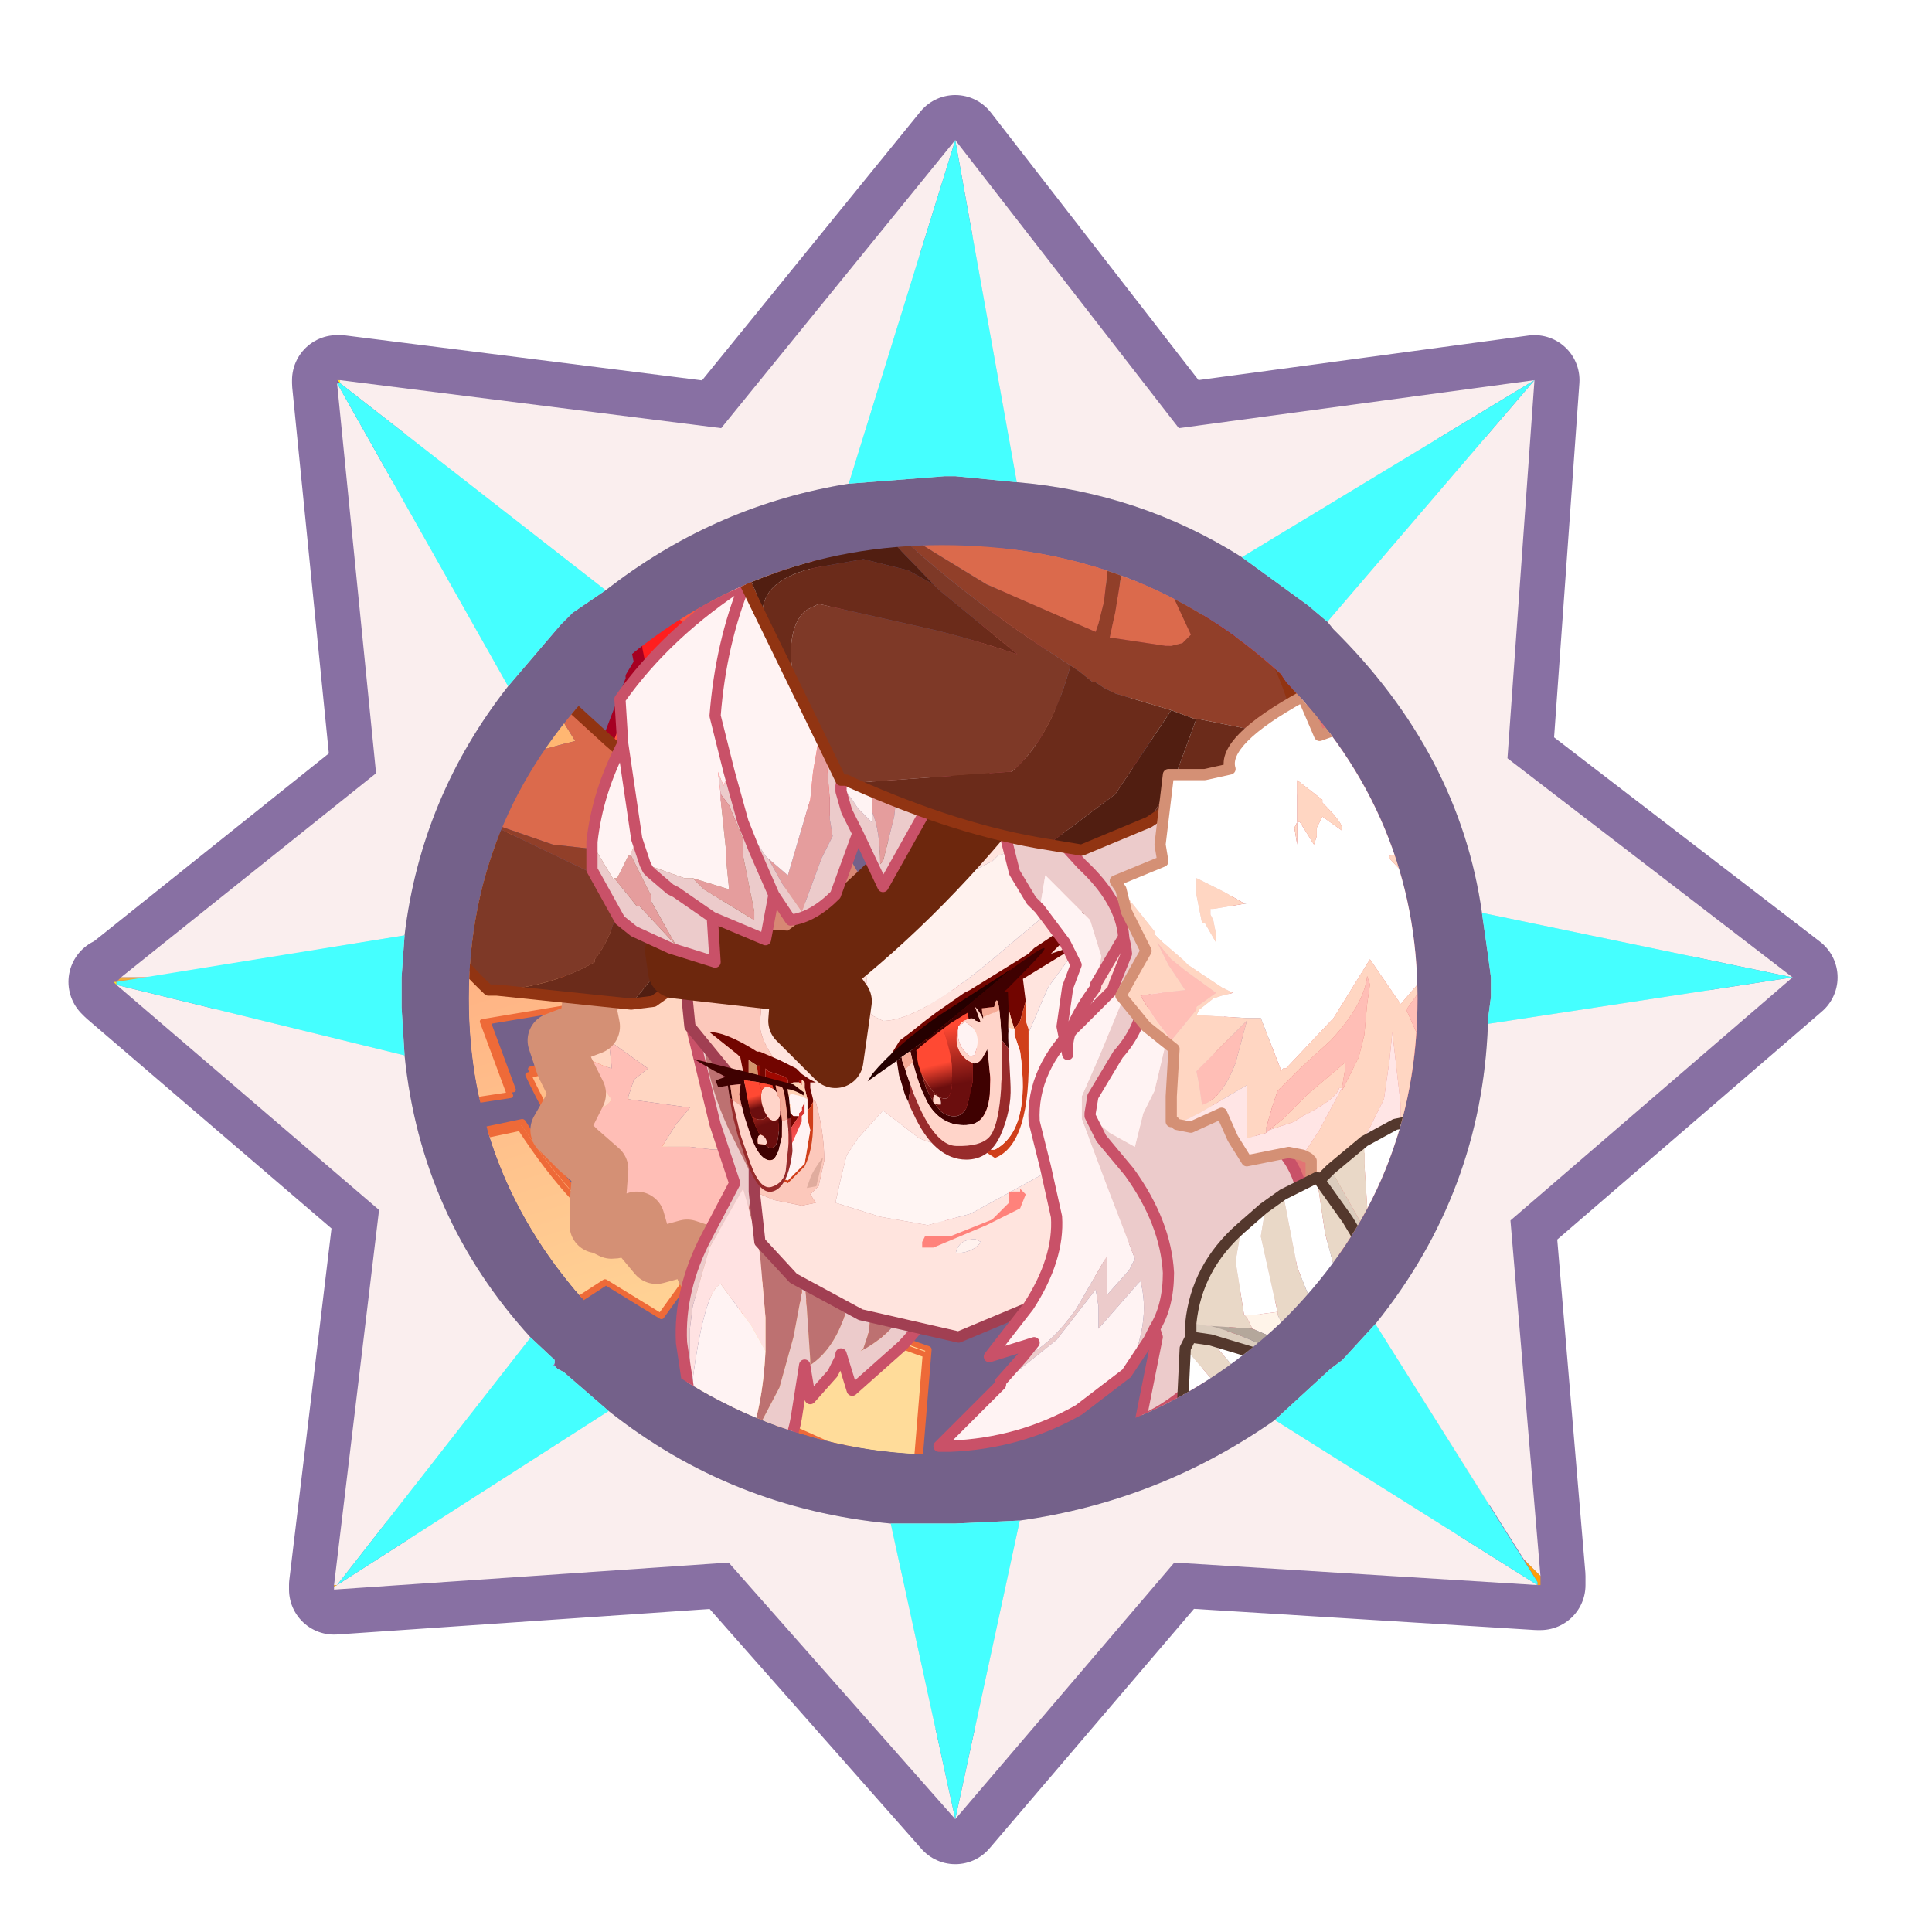 <?xml version="1.0" encoding="UTF-8" standalone="no"?>
<svg xmlns:ffdec="https://www.free-decompiler.com/flash" xmlns:xlink="http://www.w3.org/1999/xlink" ffdec:objectType="frame" height="30.0px" width="30.0px" xmlns="http://www.w3.org/2000/svg">
  <g transform="matrix(1.0, 0.0, 0.0, 1.0, 0.0, 0.0)">
    <use ffdec:characterId="1" height="30.0" transform="matrix(1.0, 0.0, 0.0, 1.0, 0.0, 0.0)" width="30.0" xlink:href="#shape0"/>
    <use ffdec:characterId="12" height="58.95" transform="matrix(0.466, 0.0, 0.0, 0.466, 1.063, 1.476)" width="59.15" xlink:href="#sprite0"/>
  </g>
  <defs>
    <g id="shape0" transform="matrix(1.0, 0.0, 0.0, 1.0, 0.0, 0.0)">
      <path d="M0.0 30.0 L0.0 0.0 30.0 0.0 30.0 30.0 0.0 30.0" fill="#33cc66" fill-opacity="0.0" fill-rule="evenodd" stroke="none"/>
    </g>
    <g id="sprite0" transform="matrix(1.0, 0.0, 0.0, 1.0, -1.1, 3.7)">
      <use ffdec:characterId="2" height="58.95" transform="matrix(1.0, 0.0, 0.0, 1.0, 1.1, -3.7)" width="58.95" xlink:href="#shape1"/>
      <use ffdec:characterId="10" height="26.95" transform="matrix(-1.865, 0.0, 0.0, 1.865, 60.227, -1.851)" width="31.65" xlink:href="#sprite1"/>
      <use ffdec:characterId="11" height="55.95" transform="matrix(1.0, 0.0, 0.0, 1.0, 2.7, -2.2)" width="55.85" xlink:href="#shape6"/>
    </g>
    <g id="shape1" transform="matrix(1.0, 0.0, 0.0, 1.0, -1.1, 3.7)">
      <path d="M58.55 25.7 L49.15 33.8 50.15 45.65 50.15 45.95 50.05 45.95 37.95 45.2 30.65 53.75 23.1 45.2 9.95 46.1 9.95 45.95 11.45 33.45 2.7 25.95 2.6 25.85 2.7 25.85 2.85 25.7 11.35 18.9 10.05 5.9 10.05 5.8 10.15 5.8 22.85 7.4 30.65 -2.2 38.1 7.4 49.95 5.8 49.05 18.4 58.55 25.7" fill="#d6d6d6" fill-rule="evenodd" stroke="none"/>
      <path d="M58.55 25.7 L49.05 18.4 49.95 5.8 38.1 7.4 30.65 -2.2 22.85 7.4 10.15 5.8 10.05 5.8 10.05 5.9 11.35 18.9 2.85 25.7 2.7 25.85 2.6 25.85 2.7 25.95 11.45 33.45 9.95 45.95 9.95 46.1 23.1 45.2 30.65 53.75 37.95 45.2 50.05 45.95 50.15 45.95 50.15 45.65 49.15 33.8 58.55 25.7 Z" fill="none" stroke="#8870a3" stroke-linecap="round" stroke-linejoin="round" stroke-width="3.0"/>
      <path d="M43.05 13.85 L49.95 5.8 49.05 18.4 58.55 25.7 48.2 23.55 Q47.45 18.25 43.25 14.1 L43.05 13.85 M48.4 27.25 L58.55 25.7 49.15 33.8 50.15 45.65 49.6 45.1 44.65 37.25 Q48.2 32.85 48.4 27.25 M50.05 45.95 L37.95 45.2 30.65 53.75 23.1 45.2 9.95 46.1 9.95 46.0 10.05 45.95 19.1 40.15 Q23.2 43.4 28.5 43.9 L30.65 53.75 32.8 43.8 Q37.45 43.15 41.3 40.45 L50.05 45.95 M9.95 45.95 L11.45 33.45 2.7 25.95 12.3 28.3 Q12.85 33.7 16.5 37.7 L10.05 45.95 9.95 45.95 M2.85 25.7 L11.35 18.9 10.05 5.9 15.75 16.0 Q12.85 19.7 12.3 24.3 L3.8 25.7 2.85 25.7 M10.15 5.8 L22.85 7.4 30.65 -2.2 38.1 7.4 49.95 5.8 40.2 11.7 Q36.8 9.55 32.7 9.2 L30.65 -2.2 27.1 9.25 Q22.75 9.95 19.2 12.65 L19.0 12.8 10.15 5.9 10.15 5.8" fill="#faeeee" fill-rule="evenodd" stroke="none"/>
      <path d="M43.05 13.85 L43.25 14.1 Q47.45 18.25 48.2 23.55 L48.4 24.95 48.5 25.7 48.5 25.8 48.5 26.15 48.5 26.35 48.4 27.1 48.4 27.25 Q48.2 32.85 44.65 37.25 L43.55 38.45 43.15 38.75 41.3 40.45 Q37.45 43.15 32.8 43.8 L30.65 43.9 30.3 43.9 28.5 43.9 Q23.2 43.4 19.1 40.15 L17.6 38.85 17.4 38.75 17.3 38.65 17.3 38.55 17.3 38.45 16.5 37.7 Q12.85 33.7 12.3 28.3 L12.2 26.7 12.2 26.35 12.2 25.85 12.2 25.7 12.3 24.3 Q12.85 19.7 15.75 16.0 L17.5 13.95 17.9 13.55 19.0 12.8 19.2 12.65 Q22.75 9.95 27.1 9.25 L30.3 9.0 30.65 9.0 32.7 9.2 Q36.8 9.55 40.2 11.7 L42.4 13.3 43.05 13.85" fill="#74618a" fill-rule="evenodd" stroke="none"/>
      <path d="M50.15 45.65 L50.15 45.95 50.05 45.95 50.05 45.85 49.6 45.1 50.15 45.65" fill="url(#gradient0)" fill-rule="evenodd" stroke="none"/>
      <path d="M10.05 5.8 L10.15 5.8 10.15 5.9 10.05 5.8" fill="url(#gradient1)" fill-rule="evenodd" stroke="none"/>
      <path d="M10.05 5.9 L10.05 5.8 10.15 5.9 10.05 5.9" fill="url(#gradient2)" fill-rule="evenodd" stroke="none"/>
      <path d="M9.95 46.0 L9.95 45.95 10.05 45.95 9.95 46.0 M2.7 25.95 L2.6 25.85 2.7 25.85 2.75 25.8 3.25 25.8 2.7 25.85 2.7 25.95" fill="url(#gradient3)" fill-rule="evenodd" stroke="none"/>
      <path d="M2.75 25.8 L2.85 25.7 3.8 25.7 3.25 25.8 2.75 25.8" fill="url(#gradient4)" fill-rule="evenodd" stroke="none"/>
      <path d="M17.3 38.55 L17.3 38.65 17.25 38.65 17.3 38.55" fill="url(#gradient5)" fill-rule="evenodd" stroke="none"/>
      <path d="M41.55 16.0 Q45.95 20.35 45.95 26.35 45.95 32.4 41.65 36.7 L41.4 36.95 39.45 38.55 Q41.3 21.3 28.8 11.5 L30.1 11.5 Q36.8 11.5 41.4 15.8 L41.55 16.0" fill="#ffffff" fill-opacity="0.2" fill-rule="evenodd" stroke="none"/>
      <path d="M42.05 21.1 L42.05 21.75 Q41.85 22.35 40.85 22.5 40.65 22.5 38.6 20.0 L36.55 16.85 Q36.25 15.5 37.0 15.35 37.65 15.15 38.8 16.1 41.5 18.15 42.05 21.1 M42.05 26.9 Q41.4 27.0 40.75 26.45 40.25 25.95 40.2 25.5 39.9 24.1 41.5 23.9 42.95 23.75 43.15 25.2 L43.25 25.95 Q43.05 26.7 42.05 26.9" fill="#ffffff" fill-rule="evenodd" stroke="none"/>
    </g>
    <linearGradient gradientTransform="matrix(-0.012, 0.0, 0.0, 0.009, 40.45, 46.2)" gradientUnits="userSpaceOnUse" id="gradient0" spreadMethod="pad" x1="-819.2" x2="819.2">
      <stop offset="0.0" stop-color="#fd9e0c"/>
      <stop offset="1.0" stop-color="#fddd27"/>
    </linearGradient>
    <linearGradient gradientTransform="matrix(-0.013, 0.0, 0.0, 0.01, 20.3, 5.75)" gradientUnits="userSpaceOnUse" id="gradient1" spreadMethod="pad" x1="-819.2" x2="819.2">
      <stop offset="0.0" stop-color="#fd9b0b"/>
      <stop offset="1.0" stop-color="#fde42b"/>
    </linearGradient>
    <linearGradient gradientTransform="matrix(-0.009, 0.0, 0.0, 0.012, 10.4, 15.6)" gradientUnits="userSpaceOnUse" id="gradient2" spreadMethod="pad" x1="-819.2" x2="819.2">
      <stop offset="0.0" stop-color="#5f2288"/>
      <stop offset="1.0" stop-color="#a276cd"/>
    </linearGradient>
    <linearGradient gradientTransform="matrix(-0.009, 0.0, 0.0, 0.012, 9.95, 35.75)" gradientUnits="userSpaceOnUse" id="gradient3" spreadMethod="pad" x1="-819.2" x2="819.2">
      <stop offset="0.0" stop-color="#fd9e0c"/>
      <stop offset="1.0" stop-color="#fddd27"/>
    </linearGradient>
    <linearGradient gradientTransform="matrix(-0.009, 0.0, 0.0, 0.012, 9.95, 35.75)" gradientUnits="userSpaceOnUse" id="gradient4" spreadMethod="pad" x1="-819.2" x2="819.2">
      <stop offset="0.0" stop-color="#8d010c"/>
      <stop offset="1.0" stop-color="#f2b03f"/>
    </linearGradient>
    <linearGradient gradientTransform="matrix(-0.013, 0.0, 0.0, 0.009, 20.3, 46.1)" gradientUnits="userSpaceOnUse" id="gradient5" spreadMethod="pad" x1="-819.2" x2="819.2">
      <stop offset="0.0" stop-color="#65298e"/>
      <stop offset="1.0" stop-color="#9a6cc5"/>
    </linearGradient>
    <g id="sprite1" transform="matrix(1.0, 0.0, 0.0, 1.0, 7.6, 7.05)">
      <clipPath id="clipPath0" transform="matrix(1.0, 0.0, 0.0, 1.0, 0.0, 0.0)">
        <path d="M14.45 2.3 Q16.95 4.75 16.95 8.1 16.95 11.25 14.8 13.6 12.0 16.25 8.5 16.25 4.95 16.25 2.45 13.9 L2.3 13.75 Q0.0 11.4 0.0 8.1 0.0 4.85 2.35 2.45 L2.45 2.3 Q4.95 0.0 8.5 0.0 11.9 0.0 14.45 2.3" fill="#4b1c6c" fill-rule="evenodd" stroke="none"/>
      </clipPath>
      <g clip-path="url(#clipPath0)">
        <use ffdec:characterId="6" height="220.0" style="mix-blend-mode: lighten" transform="matrix(-0.106, -0.014, -0.035, 0.104, 24.05, -5.085)" width="116.35" xlink:href="#sprite2"/>
        <use ffdec:characterId="7" height="26.95" transform="matrix(1.0, 0.0, 0.0, 1.0, -7.6, -7.05)" width="27.0" xlink:href="#shape4"/>
        <filter id="filter2">
          <feConvolveMatrix divisor="25.0" in="SourceGraphic" kernelMatrix="1 1 1 1 1 1 1 1 1 1 1 1 1 1 1 1 1 1 1 1 1 1 1 1 1" order="5 5" result="filterResult7"/>
        </filter>
        <use ffdec:characterId="9" filter="url(#filter2)" height="29.7" style="mix-blend-mode: hard-light" transform="matrix(-0.127, -0.014, -0.005, 0.128, 12.978, 7.896)" width="49.7" xlink:href="#sprite4"/>
      </g>
    </g>
    <g id="sprite2" transform="matrix(1.0, 0.0, 0.0, 1.0, 1.25, 0.5)">
      <filter id="filter0">
        <feColorMatrix in="SourceGraphic" result="filterResult0" type="matrix" values="0 0 0 0 1.0,0 0 0 0 0.2,0 0 0 0 0.0,0 0 0 1 0"/>
        <feConvolveMatrix divisor="144.0" in="filterResult0" kernelMatrix="1 1 1 1 1 1 1 1 1 1 1 1 1 1 1 1 1 1 1 1 1 1 1 1 1 1 1 1 1 1 1 1 1 1 1 1 1 1 1 1 1 1 1 1 1 1 1 1 1 1 1 1 1 1 1 1 1 1 1 1 1 1 1 1 1 1 1 1 1 1 1 1 1 1 1 1 1 1 1 1 1 1 1 1 1 1 1 1 1 1 1 1 1 1 1 1 1 1 1 1 1 1 1 1 1 1 1 1 1 1 1 1 1 1 1 1 1 1 1 1 1 1 1 1 1 1 1 1 1 1 1 1 1 1 1 1 1 1 1 1 1 1 1 1" order="12 12" result="filterResult1"/>
        <feComposite in="SourceGraphic" in2="filterResult1" operator="over" result="filterResult2"/>
      </filter>
      <use ffdec:characterId="5" filter="url(#filter0)" height="219.1" transform="matrix(1.0, 0.0, 0.0, 1.0, -0.5, -0.5)" width="115.6" xlink:href="#sprite3"/>
      <filter id="filter1">
        <feColorMatrix in="SourceGraphic" result="filterResult3" type="matrix" values="0 0 0 0 1.0,0 0 0 0 0.2,0 0 0 0 0.0,0 0 0 1 0"/>
        <feConvolveMatrix divisor="144.0" in="filterResult3" kernelMatrix="1 1 1 1 1 1 1 1 1 1 1 1 1 1 1 1 1 1 1 1 1 1 1 1 1 1 1 1 1 1 1 1 1 1 1 1 1 1 1 1 1 1 1 1 1 1 1 1 1 1 1 1 1 1 1 1 1 1 1 1 1 1 1 1 1 1 1 1 1 1 1 1 1 1 1 1 1 1 1 1 1 1 1 1 1 1 1 1 1 1 1 1 1 1 1 1 1 1 1 1 1 1 1 1 1 1 1 1 1 1 1 1 1 1 1 1 1 1 1 1 1 1 1 1 1 1 1 1 1 1 1 1 1 1 1 1 1 1 1 1 1 1 1 1" order="12 12" result="filterResult4"/>
        <feComposite in="SourceGraphic" in2="filterResult4" operator="over" result="filterResult5"/>
        <feConvolveMatrix divisor="121.0" in="filterResult5" kernelMatrix="1 1 1 1 1 1 1 1 1 1 1 1 1 1 1 1 1 1 1 1 1 1 1 1 1 1 1 1 1 1 1 1 1 1 1 1 1 1 1 1 1 1 1 1 1 1 1 1 1 1 1 1 1 1 1 1 1 1 1 1 1 1 1 1 1 1 1 1 1 1 1 1 1 1 1 1 1 1 1 1 1 1 1 1 1 1 1 1 1 1 1 1 1 1 1 1 1 1 1 1 1 1 1 1 1 1 1 1 1 1 1 1 1 1 1 1 1 1 1 1 1" order="11 11" result="filterResult6"/>
      </filter>
      <use ffdec:characterId="5" filter="url(#filter1)" height="219.1" transform="matrix(1.0, 0.0, 0.0, 1.0, -1.25, 0.4)" width="115.6" xlink:href="#sprite3"/>
    </g>
    <g id="sprite3" transform="matrix(1.0, 0.0, 0.0, 1.0, 0.5, 0.5)">
      <use ffdec:characterId="4" height="219.1" transform="matrix(1.0, 0.0, 0.0, 1.0, -0.5, -0.5)" width="115.6" xlink:href="#shape3"/>
    </g>
    <g id="shape3" transform="matrix(1.0, 0.0, 0.0, 1.0, 0.5, 0.5)">
      <path d="M48.65 41.8 L58.75 48.9 Q52.35 58.2 47.0 68.05 41.4 78.1 36.95 88.7 L28.5 84.6 34.15 70.15 22.75 65.55 Q14.6 79.35 9.75 94.3 L15.65 97.3 10.75 112.0 3.45 110.55 5.9 100.0 0.4 96.0 Q8.45 71.8 22.6 50.05 L38.95 56.85 48.65 41.8 M50.4 22.8 L59.1 16.75 60.05 16.1 70.4 24.8 Q62.8 29.65 56.3 36.8 54.65 38.6 53.1 40.55 L47.5 36.7 38.85 45.05 31.35 39.7 37.55 33.6 Q43.6 27.9 50.4 22.8 M77.8 18.4 L70.45 8.45 Q80.7 3.6 90.6 1.55 102.85 -1.05 114.6 0.65 94.4 7.05 79.45 17.25 L77.8 18.4 M38.3 103.45 Q37.8 120.0 40.85 132.25 L24.55 132.8 24.95 145.4 0.5 145.9 Q-0.65 134.45 0.9 122.0 L22.25 122.15 24.25 103.7 38.3 103.45 M40.25 141.2 Q43.45 154.9 49.9 164.35 L37.35 168.5 Q30.85 157.7 29.0 142.55 L40.25 141.2 M36.65 173.85 L46.8 169.05 53.85 176.5 52.15 178.75 48.3 175.45 37.3 185.05 30.2 178.25 15.5 184.6 Q6.85 171.65 1.8 152.7 L24.8 151.0 Q28.95 165.85 36.65 173.85 M55.5 180.9 Q67.3 191.4 77.95 197.15 L69.25 218.1 51.1 205.4 44.65 211.2 27.5 202.15 15.05 214.6 11.55 211.1 27.1 193.4 37.1 199.1 55.5 180.9" fill="url(#gradient6)" fill-rule="evenodd" stroke="none"/>
      <path d="M77.8 18.4 L79.45 17.25 Q94.4 7.05 114.6 0.65 102.85 -1.05 90.6 1.55 80.7 3.6 70.45 8.45 L77.8 18.4 M50.4 22.8 Q43.6 27.9 37.55 33.6 L31.35 39.7 38.85 45.05 47.5 36.7 53.1 40.55 Q54.65 38.6 56.3 36.8 62.8 29.65 70.4 24.8 L60.05 16.1 59.1 16.75 50.4 22.8 M48.65 41.8 L38.95 56.85 22.6 50.05 Q8.45 71.8 0.4 96.0 L5.9 100.0 3.45 110.55 10.75 112.0 15.65 97.3 9.75 94.3 Q14.6 79.35 22.75 65.55 L34.15 70.15 28.5 84.6 36.95 88.7 Q41.4 78.1 47.0 68.05 52.35 58.2 58.75 48.9 L48.65 41.8 M38.3 103.45 Q37.8 120.0 40.85 132.25 L24.55 132.8 24.95 145.4 0.5 145.9 Q-0.65 134.45 0.9 122.0 L22.25 122.15 24.25 103.7 38.3 103.45 M40.25 141.2 Q43.45 154.9 49.9 164.35 L37.35 168.5 Q30.85 157.7 29.0 142.55 L40.25 141.2 M36.65 173.85 L46.8 169.05 53.85 176.5 52.15 178.75 48.3 175.45 37.3 185.05 30.2 178.25 15.5 184.6 Q6.85 171.65 1.8 152.7 L24.8 151.0 Q28.95 165.85 36.65 173.85 M55.5 180.9 L37.1 199.1 27.1 193.4 11.55 211.1 15.05 214.6 27.5 202.15 44.65 211.2 51.1 205.4 69.25 218.1 77.95 197.15 Q67.3 191.4 55.5 180.9 Z" fill="none" stroke="#ee6a38" stroke-linecap="round" stroke-linejoin="round" stroke-width="1.0"/>
    </g>
    <linearGradient gradientTransform="matrix(0.02, 0.123, -0.041, 0.007, 28.0, 101.4)" gradientUnits="userSpaceOnUse" id="gradient6" spreadMethod="pad" x1="-819.2" x2="819.2">
      <stop offset="0.0" stop-color="#ff7362"/>
      <stop offset="1.0" stop-color="#ffdc9a"/>
    </linearGradient>
    <g id="shape4" transform="matrix(1.0, 0.0, 0.0, 1.0, 7.6, 7.05)">
      <path d="M4.4 -4.5 L4.6 -4.3 1.8 -3.95 0.15 -3.4 0.1 -3.4 0.1 -3.35 0.05 -3.3 0.85 -3.0 0.55 -3.0 0.0 -3.1 -0.55 -3.15 -1.35 -3.05 Q-0.5 -3.95 0.55 -4.4 1.65 -4.9 2.95 -4.8 L4.4 -4.5" fill="#fff1d7" fill-rule="evenodd" stroke="none"/>
      <path d="M0.15 -3.4 L1.8 -3.95 4.6 -4.3 4.4 -4.5 5.2 -3.9 5.45 -3.65 Q6.2 -2.7 6.25 -1.1 L6.25 -0.5 6.1 -0.3 5.95 -0.05 5.75 0.35 5.6 0.1 5.2 -0.4 4.1 -1.55 3.9 -1.7 3.35 -2.1 1.3 -3.05 1.25 -3.05 0.4 -3.3 0.15 -3.4 M2.75 -1.5 L-0.05 -1.1 -2.3 -0.8 -1.3 -2.15 -1.1 -2.35 -0.9 -2.6 -0.75 -2.8 Q1.55 -2.8 3.05 -1.75 L2.9 -1.65 2.8 -1.55 2.75 -1.5" fill="#fff3f3" fill-rule="evenodd" stroke="none"/>
      <path d="M0.15 -3.4 L0.4 -3.3 1.25 -3.05 1.3 -3.05 3.35 -2.1 3.9 -1.7 4.1 -1.55 5.2 -0.4 5.6 0.1 5.75 0.35 5.7 0.45 4.85 -0.7 Q3.95 -1.55 3.2 -1.6 L2.95 -1.55 2.8 -1.55 2.9 -1.65 3.05 -1.75 Q1.55 -2.8 -0.75 -2.8 L-0.9 -2.6 -0.95 -2.75 -1.0 -2.8 -1.25 -2.8 -1.95 -2.35 -1.35 -3.05 -0.55 -3.15 0.0 -3.1 0.55 -3.0 0.85 -3.0 0.05 -3.3 0.1 -3.35 0.1 -3.4 0.15 -3.4 M2.75 -1.5 Q2.4 -1.3 2.9 -1.0 3.4 -0.7 2.5 -0.6 L0.15 -0.45 -1.0 -0.2 Q-2.35 0.4 -2.45 2.4 L-2.45 2.8 -2.75 4.2 -3.0 3.7 -3.1 3.5 -3.15 3.2 -3.25 3.15 -3.35 3.8 -3.5 4.25 -3.5 3.75 -3.55 2.45 -3.55 2.0 -3.35 1.25 -3.1 0.85 -2.25 -1.05 -2.25 -1.1 -2.45 -1.1 -2.65 -1.0 -2.75 -0.95 -2.6 -1.15 -2.25 -1.45 -1.1 -2.35 -1.3 -2.15 -2.3 -0.8 -0.05 -1.1 2.75 -1.5 M-1.85 5.0 L-1.85 4.35 -1.85 3.95 -1.85 3.75 -1.85 3.55 Q-1.7 1.05 -0.35 0.15 0.6 -0.45 2.4 -0.35 3.15 -0.35 4.9 0.55 L5.65 0.9 5.65 0.95 4.35 0.4 3.1 0.15 Q1.45 0.1 0.3 0.9 -1.05 1.85 -1.1 3.6 L-1.05 4.8 -1.1 4.85 -1.2 5.4 -1.7 4.1 -1.7 4.15 -1.7 4.25 -1.75 4.45 -1.75 4.6 -1.85 5.1 -1.85 5.0 M-1.0 -2.8 L-0.75 -2.8 -1.0 -2.8" fill="#eccbcb" fill-rule="evenodd" stroke="none"/>
      <path d="M-2.45 2.8 L-2.45 2.4 Q-2.35 0.4 -1.0 -0.2 L0.15 -0.45 2.5 -0.6 Q3.4 -0.7 2.9 -1.0 2.4 -1.3 2.75 -1.5 L2.8 -1.55 2.95 -1.55 3.2 -1.6 Q3.95 -1.55 4.85 -0.7 L5.7 0.45 5.65 0.9 4.9 0.55 Q3.15 -0.35 2.4 -0.35 0.6 -0.45 -0.35 0.15 -1.7 1.05 -1.85 3.55 L-1.85 3.75 -1.85 3.95 -1.85 4.35 -1.85 5.0 -2.2 4.45 -2.25 4.4 -2.45 2.8" fill="#cba6a6" fill-rule="evenodd" stroke="none"/>
      <path d="M6.25 -1.1 Q6.2 -2.7 5.45 -3.65 L5.2 -3.9 5.85 -3.8 6.6 -3.25 8.35 -0.55 8.3 -0.5 6.25 -1.1" fill="#ffeeee" fill-rule="evenodd" stroke="none"/>
      <path d="M6.1 -0.3 L6.25 -0.5 6.25 -1.1 8.3 -0.5 8.15 -0.45 7.5 -0.1 6.1 -0.3" fill="#f5a0a0" fill-rule="evenodd" stroke="none"/>
      <path d="M5.75 0.35 L5.95 -0.05 6.1 -0.3 7.5 -0.1 7.2 0.25 7.5 1.1 8.2 2.3 8.1 2.3 7.2 1.9 5.85 1.55 Q4.6 1.5 3.35 2.75 2.15 4.0 2.1 5.3 2.05 6.2 2.4 7.7 L2.65 10.1 Q2.6 11.0 1.4 12.55 0.15 14.15 -2.4 13.95 L-2.35 13.9 -2.3 13.9 -1.35 12.85 -0.75 11.9 Q0.0 10.95 0.05 9.6 L-0.1 8.45 -0.55 7.05 -0.65 6.7 -1.05 4.8 -1.1 3.6 Q-1.05 1.85 0.3 0.9 1.45 0.1 3.1 0.15 L4.35 0.4 5.65 0.95 5.65 0.9 5.7 0.45 5.75 0.35" fill="#e27474" fill-rule="evenodd" stroke="none"/>
      <path d="M-2.75 -0.95 L-2.65 -1.0 -2.45 -1.1 -2.25 -1.1 -2.25 -1.05 -3.1 0.85 -3.35 1.25 -3.55 2.0 -3.55 2.45 -3.5 3.75 -3.5 4.25 -3.35 3.8 -3.25 3.15 -3.15 3.2 -3.1 3.5 -3.0 3.7 -2.75 4.2 -2.45 2.8 -2.25 4.4 -2.25 4.5 -2.2 4.85 -2.4 5.5 -2.9 7.05 -3.05 7.5 -3.5 5.45 -3.55 5.9 -3.55 5.95 -3.75 4.5 -4.0 2.25 -4.0 2.2 -4.2 2.6 -4.3 1.9 -4.25 1.75 Q-3.8 0.55 -2.75 -0.95" fill="#fc9898" fill-rule="evenodd" stroke="none"/>
      <path d="M-1.1 -2.35 L-2.25 -1.45 -2.6 -1.15 -2.75 -0.95 Q-3.8 0.55 -4.25 1.75 L-4.3 1.9 -4.2 2.6 -3.95 3.85 Q-3.8 4.6 -3.8 5.9 L-4.05 7.85 -4.1 8.0 -4.1 8.1 -4.1 8.2 -4.15 8.4 -4.25 8.85 -4.4 9.05 -4.45 9.1 -4.7 9.5 -4.65 8.9 -4.65 8.85 -4.65 8.8 -4.6 8.6 -4.6 8.5 -4.65 7.95 -4.6 7.3 -4.75 4.65 -4.8 2.85 -4.7 1.95 -4.5 1.2 -3.75 -0.5 Q-3.25 -1.4 -2.1 -2.2 L-1.95 -2.35 -1.25 -2.8 -1.0 -2.8 -0.95 -2.75 -0.9 -2.6 -1.1 -2.35 M-5.2 13.15 L-5.75 12.85 Q-6.65 12.3 -6.8 11.55 L-5.5 12.15 -3.65 12.55 -3.6 12.55 -4.45 12.9 -5.2 13.15 M-6.4 11.15 Q-7.75 10.5 -7.45 8.75 L-6.85 9.65 -6.1 10.1 -5.1 10.25 -5.7 10.8 -6.4 11.15" fill="#ffe3ad" fill-rule="evenodd" stroke="none"/>
      <path d="M-2.25 4.4 L-2.2 4.45 -1.85 5.0 -1.85 5.1 -1.75 4.6 -1.75 4.45 -1.7 4.25 -1.7 4.15 -1.7 4.1 -1.2 5.4 -1.1 4.85 -1.05 4.8 -0.65 6.7 -0.8 6.5 -1.35 5.9 -1.65 5.65 -1.7 5.65 -1.45 6.25 -1.4 6.3 -1.05 7.1 -1.0 7.3 -1.3 8.8 -1.35 8.95 -1.55 9.7 -1.8 8.8 -1.85 8.6 -1.95 8.25 -1.95 8.1 -1.95 6.5 -2.15 7.4 -2.2 7.55 -2.2 7.6 -2.35 8.1 -2.4 8.25 -2.95 8.75 -3.1 8.9 -3.95 9.7 -3.95 8.75 -4.0 8.85 -4.15 8.95 -4.15 8.5 -4.15 8.4 -4.1 8.2 -4.1 8.1 -4.1 8.0 -4.05 7.85 -3.8 5.9 Q-3.8 4.6 -3.95 3.85 L-4.2 2.6 -4.0 2.2 -4.0 2.25 -3.75 4.5 -3.55 5.95 -3.55 5.9 -3.5 5.45 -3.05 7.5 -2.9 7.05 -2.4 5.5 -2.2 4.85 -2.25 4.5 -2.25 4.4 M-2.2 4.85 L-1.95 6.5 -2.2 4.85" fill="#ff8080" fill-rule="evenodd" stroke="none"/>
      <path d="M-0.75 11.9 L-1.25 12.5 Q-2.4 13.5 -3.7 13.45 L-5.2 13.15 -4.45 12.9 -3.6 12.55 -3.65 12.55 -5.5 12.15 -6.8 11.55 -6.5 11.6 -6.15 11.65 -5.15 11.5 -6.4 11.15 -5.7 10.8 -5.1 10.95 -4.25 10.85 -3.6 10.55 -3.65 10.6 -3.75 11.0 -3.35 10.65 -2.65 9.85 -2.6 9.8 -2.5 9.6 -2.25 8.75 -2.15 7.95 -2.15 7.65 -2.15 7.4 -1.95 6.5 -1.95 8.1 -1.95 8.25 -2.05 8.75 -2.1 8.9 -2.1 9.4 -2.1 9.55 -2.45 10.25 -2.5 10.3 -2.9 10.95 -3.35 11.5 -2.7 11.2 -2.9 11.5 -3.1 11.85 -2.1 11.5 -2.0 11.45 -1.15 10.9 -0.95 10.65 -0.9 10.75 -0.8 11.0 -0.7 11.3 -0.45 10.65 -0.4 10.5 -0.25 9.8 Q-0.2 9.1 -0.5 8.0 -0.85 6.75 -1.4 6.3 L-1.45 6.25 -1.7 5.65 -1.65 5.65 -1.35 5.9 -0.8 6.5 -0.65 6.7 -0.55 7.05 -0.1 8.45 0.05 9.6 Q0.0 10.95 -0.75 11.9 M-7.45 8.75 L-7.45 8.65 Q-7.15 9.7 -5.65 9.4 L-5.0 8.9 Q-4.75 8.65 -4.65 7.95 L-4.6 8.5 -4.8 8.9 -4.65 8.85 -4.65 8.9 -4.7 8.95 -4.85 9.15 -5.6 9.75 -6.1 10.1 -6.85 9.65 -7.45 8.75 M-2.1 8.9 L-2.45 9.9 -3.1 10.8 Q-3.7 11.4 -4.5 11.55 L-5.15 11.5 -4.5 11.55 Q-3.7 11.4 -3.1 10.8 L-2.45 9.9 -2.1 8.9" fill="#ec5858" fill-rule="evenodd" stroke="none"/>
      <path d="M-6.1 10.1 L-5.6 9.75 -4.85 9.15 -4.7 8.95 -4.95 9.95 -4.9 9.95 -4.7 9.8 -4.65 9.8 -4.65 9.9 -4.4 9.65 -4.25 9.45 -4.1 9.25 -4.1 9.2 -4.3 9.35 -4.45 9.35 -4.25 8.85 -4.15 8.4 -4.15 8.5 -4.15 8.95 -4.0 8.85 -3.95 8.75 -3.95 9.7 -3.1 8.9 -2.95 8.75 -2.4 8.25 -2.6 8.8 -3.5 9.95 -3.75 10.15 -3.8 10.25 Q-4.5 10.75 -4.9 10.75 L-4.9 10.8 -3.75 10.35 -2.6 9.6 -2.6 9.65 -2.65 9.85 -3.35 10.65 -3.75 11.0 -3.65 10.6 -3.6 10.55 -4.25 10.85 -5.1 10.95 -5.7 10.8 -5.1 10.25 -6.1 10.1 M-4.65 8.85 L-4.8 8.9 -4.6 8.5 -4.6 8.6 -4.65 8.8 -4.65 8.85 M-1.0 7.3 L-0.9 7.5 -0.5 9.15 -0.55 9.4 -0.7 8.95 -0.75 8.9 -0.9 8.55 -1.1 9.25 -1.35 9.75 Q-1.85 10.7 -2.25 10.65 L-2.2 10.15 -2.1 9.55 -2.1 9.4 -2.1 8.9 -2.05 8.75 -1.95 8.25 -1.85 8.6 -1.8 8.8 -1.55 9.7 -1.35 8.95 -1.3 8.8 -1.0 7.3 M-2.45 10.25 L-2.5 11.05 -2.35 10.95 -2.15 10.9 -2.15 11.15 -1.5 10.55 -0.95 9.6 -0.95 9.55 -0.9 9.55 -0.55 10.15 -0.4 10.5 -0.45 10.65 -0.7 11.3 -0.8 11.0 -0.9 10.75 -0.95 10.65 -1.15 10.9 -2.0 11.45 -2.1 11.5 -3.1 11.85 -2.9 11.5 -2.7 11.2 -3.35 11.5 -2.9 10.95 -2.5 10.3 -2.45 10.25" fill="#d73535" fill-rule="evenodd" stroke="none"/>
      <path d="M-4.7 8.95 L-4.65 8.9 -4.7 9.5 -4.45 9.1 -4.4 9.05 -4.25 8.85 -4.45 9.35 -4.3 9.35 -4.1 9.2 -4.1 9.25 -4.25 9.45 -4.4 9.65 -4.65 9.9 -4.65 9.8 -4.7 9.8 -4.9 9.95 -4.95 9.95 -4.7 8.95 M-2.1 9.55 L-2.2 10.15 -2.25 10.65 Q-1.85 10.7 -1.35 9.75 L-1.1 9.25 -0.9 8.55 -0.75 8.9 -0.7 8.95 -0.55 9.4 -0.5 9.15 -0.9 7.5 -1.0 7.3 -1.05 7.1 -1.4 6.3 Q-0.85 6.75 -0.5 8.0 -0.2 9.1 -0.25 9.8 L-0.4 10.5 -0.55 10.15 -0.9 9.55 -0.95 9.55 -0.95 9.6 -1.5 10.55 -2.15 11.15 -2.15 10.9 -2.35 10.95 -2.5 11.05 -2.45 10.25 -2.1 9.55 M-2.15 7.4 L-2.15 7.65 -2.15 7.95 -2.25 8.75 -2.5 9.6 -2.6 9.8 -2.65 9.85 -2.6 9.65 -2.6 9.6 -3.75 10.35 -4.9 10.8 -4.9 10.75 Q-4.5 10.75 -3.8 10.25 L-3.75 10.15 -3.5 9.95 -2.6 8.8 -2.4 8.25 -2.35 8.1 -2.2 7.6 -2.2 7.55 -2.15 7.4" fill="#aa1717" fill-rule="evenodd" stroke="none"/>
      <path d="M5.75 0.35 L5.95 -0.05 6.1 -0.3 6.25 -0.5 6.25 -1.1 Q6.2 -2.7 5.45 -3.65 L5.2 -3.9 4.4 -4.5 2.95 -4.8 Q1.65 -4.9 0.55 -4.4 -0.5 -3.95 -1.35 -3.05 L-1.95 -2.35 -1.25 -2.8 -1.0 -2.8 -0.75 -2.8 Q1.55 -2.8 3.05 -1.75 L2.9 -1.65 2.8 -1.55 2.75 -1.5 Q2.4 -1.3 2.9 -1.0 3.4 -0.7 2.5 -0.6 L0.15 -0.45 -1.0 -0.2 Q-2.35 0.4 -2.45 2.4 L-2.45 2.8 -2.25 4.4 -2.25 4.5 -2.2 4.85 -1.95 6.5 -1.95 8.1 -1.95 8.25 -2.05 8.75 -2.1 8.9 -2.45 9.9 -3.1 10.8 Q-3.7 11.4 -4.5 11.55 L-5.15 11.5 -6.4 11.15 Q-7.75 10.5 -7.45 8.75 L-7.45 8.65 Q-7.15 9.7 -5.65 9.4 L-5.0 8.9 Q-4.75 8.65 -4.65 7.95 L-4.6 7.3 -4.75 4.65 -4.8 2.85 -4.7 1.95 -4.5 1.2 -3.75 -0.5 Q-3.25 -1.4 -2.1 -2.2 L-1.95 -2.35 M5.65 0.9 L5.7 0.45 5.75 0.35 M5.2 -3.9 L5.85 -3.8 6.6 -3.25 8.35 -0.55 8.3 -0.5 8.15 -0.45 7.5 -0.1 7.2 0.25 7.5 1.1 8.2 2.3 8.1 2.3 7.2 1.9 5.85 1.55 Q4.6 1.5 3.35 2.75 2.15 4.0 2.1 5.3 2.05 6.2 2.4 7.7 L2.65 10.1 Q2.6 11.0 1.4 12.55 0.15 14.15 -2.4 13.95 L-2.35 13.9 -2.3 13.9 -1.35 12.85 -0.75 11.9 -1.25 12.5 Q-2.4 13.5 -3.7 13.45 L-5.2 13.15 -5.75 12.85 Q-6.65 12.3 -6.8 11.55 L-6.5 11.6 -6.15 11.65 -5.15 11.5 M5.65 0.9 L5.65 0.95 4.35 0.4 3.1 0.15 Q1.45 0.1 0.3 0.9 -1.05 1.85 -1.1 3.6 L-1.05 4.8 -0.65 6.7 -0.55 7.05 -0.1 8.45 0.05 9.6 Q0.0 10.95 -0.75 11.9" fill="none" stroke="#c95168" stroke-linecap="round" stroke-linejoin="round" stroke-width="0.2"/>
      <path d="M14.7 7.4 L14.8 8.35 14.75 8.6 15.4 8.85 15.25 9.3 15.0 9.8 15.15 10.1 15.35 10.45 15.0 10.8 14.6 11.15 14.65 11.8 14.65 12.15 14.6 12.15 14.4 12.25 Q14.2 12.25 13.95 12.05 L13.85 12.4 13.6 12.7 13.05 12.55 12.75 12.65 12.75 12.7 12.75 12.95 12.35 13.0 11.55 12.3 10.85 12.4 10.65 12.45 10.3 11.1 9.7 11.25 9.65 10.8 9.6 10.1 9.7 9.6 9.85 9.35 9.7 9.2 9.4 9.15 9.35 8.6 9.05 8.65 9.1 8.4 9.6 7.75 Q10.05 7.15 10.85 6.9 L11.05 7.0 11.4 6.9 11.35 6.65 11.65 6.5 12.6 6.85 12.85 6.3 Q13.95 6.95 13.85 7.3 L14.2 7.35 14.5 7.4 14.7 7.4 M14.45 8.85 L14.1 9.1 13.75 9.35 14.0 9.55 14.1 9.85 14.1 9.9 13.0 10.05 13.25 10.35 13.5 10.75 13.0 10.75 12.6 10.8 12.25 10.8 12.05 10.6 11.9 11.05 11.75 11.3 11.3 10.65 10.7 9.6 10.7 10.55 10.8 11.5 11.0 12.3 11.85 11.9 12.1 12.2 12.6 12.65 12.7 12.4 12.9 12.15 13.45 12.4 13.7 12.4 13.7 11.65 Q13.9 11.9 14.2 12.0 L14.45 12.05 14.5 12.05 Q14.55 11.65 14.2 10.9 L14.6 10.65 14.95 10.2 14.95 10.15 Q14.5 10.1 14.4 9.9 L14.7 9.5 14.9 9.15 14.55 9.3 14.4 9.35 14.4 9.3 14.45 8.85" fill="#ffd6c2" fill-rule="evenodd" stroke="none"/>
      <path d="M14.45 8.85 L14.4 9.3 14.4 9.35 14.55 9.3 14.9 9.15 14.7 9.5 14.4 9.9 Q14.5 10.1 14.95 10.15 L14.95 10.2 14.6 10.65 14.2 10.9 Q14.55 11.65 14.5 12.05 L14.45 12.05 14.2 12.0 Q13.9 11.9 13.7 11.65 L13.7 12.4 13.45 12.4 12.9 12.15 12.7 12.4 12.6 12.65 12.1 12.2 11.85 11.9 11.0 12.3 10.8 11.5 10.7 10.55 10.7 9.6 11.3 10.65 11.75 11.3 11.9 11.05 12.05 10.6 12.25 10.8 12.6 10.8 13.0 10.75 13.5 10.75 13.25 10.35 13.0 10.05 14.1 9.9 14.1 9.85 14.0 9.55 13.75 9.35 14.1 9.1 14.45 8.85" fill="#ffbeb6" fill-rule="evenodd" stroke="none"/>
      <path d="M14.7 7.4 L14.5 7.4 14.2 7.35 13.85 7.3 Q13.95 6.95 12.85 6.3 L12.6 6.85 11.65 6.5 11.35 6.65 11.4 6.9 11.05 7.0 10.85 6.9 Q10.05 7.15 9.6 7.75 L9.1 8.4 9.05 8.65 9.35 8.6 9.4 9.15 9.7 9.2 9.85 9.35 9.7 9.6 9.6 10.1 9.65 10.8 9.7 11.25 10.3 11.1 10.65 12.45 10.85 12.4 11.55 12.3 12.35 13.0 12.75 12.95 12.75 12.7 12.75 12.65 13.05 12.55 13.6 12.7 13.85 12.4 13.95 12.05 Q14.2 12.25 14.4 12.25 L14.6 12.15 14.65 12.15 14.65 11.8 14.6 11.15 15.0 10.8 15.35 10.45 15.15 10.1 15.0 9.8 15.25 9.3 15.4 8.85 14.75 8.6 14.8 8.35 14.7 7.4 Z" fill="none" stroke="#d49075" stroke-linecap="round" stroke-linejoin="round" stroke-width="1.0"/>
      <path d="M11.85 6.65 Q11.85 7.65 12.0 8.4 L12.15 9.85 Q12.15 10.45 11.65 10.95 L11.6 11.0 12.0 9.9 11.95 8.6 11.6 6.65 11.85 6.65 M9.4 6.7 L8.85 7.7 8.55 9.95 Q8.45 11.8 8.8 12.9 9.15 14.0 9.95 14.4 L9.9 14.35 9.8 14.05 9.75 13.55 9.85 13.05 10.0 12.65 10.2 13.65 Q10.4 14.35 10.85 14.65 L10.85 14.55 11.0 12.3 11.05 12.2 11.05 12.25 11.0 13.35 11.15 14.15 11.4 15.05 11.95 16.1 12.0 16.15 12.25 16.6 12.8 17.15 12.8 16.55 12.9 15.55 12.95 14.9 13.0 14.65 13.0 14.0 12.95 13.6 12.65 12.55 12.05 11.5 11.95 11.85 11.85 11.35 12.3 10.45 Q12.75 9.5 12.8 8.4 L12.8 8.35 12.95 8.65 12.95 8.7 12.55 10.35 12.2 11.4 12.7 12.35 Q13.2 13.3 13.15 14.25 L13.0 15.25 12.9 16.3 Q12.85 16.8 13.1 18.15 L13.2 18.6 12.35 17.7 Q11.25 16.5 11.1 15.6 L10.95 14.65 10.85 15.25 10.45 14.8 10.3 14.5 10.3 14.45 10.1 15.1 9.2 14.3 Q8.45 13.5 8.4 12.8 L8.25 10.9 8.1 8.6 8.4 7.0 8.5 6.75 8.7 6.75 8.85 6.75 9.4 6.7" fill="#eccbcb" fill-rule="evenodd" stroke="none"/>
      <path d="M11.85 6.65 L11.95 6.7 12.35 7.4 12.65 8.05 12.75 8.2 12.8 8.35 12.8 8.4 Q12.75 9.5 12.3 10.45 L11.85 11.35 11.95 11.85 11.75 12.65 11.65 13.8 11.65 14.4 Q11.7 15.45 12.0 16.15 L11.95 16.1 11.4 15.05 11.15 14.15 11.0 13.35 11.05 12.25 11.05 12.2 11.0 12.3 10.85 14.55 10.85 14.65 Q10.4 14.35 10.2 13.65 L10.0 12.65 9.85 13.05 9.75 13.55 9.8 14.05 9.9 14.35 9.95 14.4 Q9.15 14.0 8.8 12.9 8.45 11.8 8.55 9.95 L8.85 7.7 9.4 6.7 10.0 6.7 11.4 6.6 11.6 6.65 11.95 8.6 12.0 9.9 11.6 11.0 11.65 10.95 Q12.15 10.45 12.15 9.85 L12.0 8.4 Q11.85 7.65 11.85 6.65" fill="#bd7171" fill-rule="evenodd" stroke="none"/>
      <path d="M11.65 14.4 L11.65 13.8 11.75 12.65 11.95 11.85 12.05 11.5 12.65 12.55 12.95 13.6 13.0 14.0 13.0 14.65 12.95 14.9 12.9 14.55 Q12.7 13.3 12.45 13.2 L11.9 13.95 11.65 14.4" fill="#ffe2e2" fill-rule="evenodd" stroke="none"/>
      <path d="M12.0 16.15 Q11.7 15.45 11.65 14.4 L11.9 13.95 12.45 13.2 Q12.7 13.3 12.9 14.55 L12.95 14.9 12.9 15.55 12.8 16.55 12.8 17.15 12.25 16.6 12.0 16.15" fill="#fff3f3" fill-rule="evenodd" stroke="none"/>
      <path d="M12.8 8.35 L12.75 8.2 12.65 8.05 12.35 7.4 11.95 6.7 11.85 6.65 11.6 6.65 11.4 6.6 10.0 6.7 9.4 6.7 8.85 6.75 8.7 6.75 8.5 6.75 8.4 7.0 8.1 8.6 8.25 10.9 8.4 12.8 Q8.45 13.5 9.2 14.3 L10.1 15.1 10.3 14.45 10.3 14.5 10.45 14.8 10.85 15.25 10.95 14.65 11.1 15.6 Q11.25 16.5 12.35 17.7 L13.2 18.6 13.1 18.15 Q12.85 16.8 12.9 16.3 L13.0 15.25 13.15 14.25 Q13.2 13.3 12.7 12.35 L12.2 11.4 12.55 10.35 12.95 8.7 12.95 8.65 12.8 8.35 Z" fill="none" stroke="#c95168" stroke-linecap="round" stroke-linejoin="round" stroke-width="0.2"/>
      <path d="M13.75 -1.1 L13.75 -0.5 13.6 0.7 12.95 0.95 12.5 1.1 11.35 1.25 11.75 0.1 11.75 0.05 12.35 -0.45 13.75 -1.1 M13.4 -0.75 L13.0 -0.45 Q13.25 -0.4 13.5 -0.6 L13.45 -0.65 13.4 -0.75 M13.5 2.25 Q13.35 2.45 13.6 2.6 L13.65 2.6 13.5 2.25 M14.15 2.9 L14.3 3.5 13.3 2.95 12.95 2.7 12.6 2.45 12.95 1.75 12.95 1.7 13.45 2.05 13.95 2.45 14.1 2.75 14.15 2.9" fill="#ff7954" fill-rule="evenodd" stroke="none"/>
      <path d="M13.4 -0.75 L13.45 -0.65 13.5 -0.6 Q13.25 -0.4 13.0 -0.45 L13.4 -0.75 M13.5 2.25 L13.65 2.6 13.6 2.6 Q13.35 2.45 13.5 2.25" fill="#fff3f3" fill-rule="evenodd" stroke="none"/>
      <path d="M13.75 -1.1 L13.85 -1.1 14.0 0.15 13.95 1.85 13.9 2.1 14.05 2.35 14.05 2.4 14.85 4.5 14.7 4.6 14.6 4.7 14.35 4.75 14.7 4.45 Q14.25 3.9 13.45 4.25 L13.3 4.3 13.25 4.3 11.6 4.65 10.55 4.75 9.9 3.75 9.2 2.3 9.4 2.2 10.2 1.6 10.75 1.1 11.3 0.5 11.7 0.1 11.45 0.6 10.95 1.8 10.75 2.2 12.25 1.75 12.95 1.5 13.5 1.1 13.6 0.7 13.75 -0.5 13.75 -1.1 M14.15 2.9 L14.1 2.75 13.95 2.45 13.45 2.05 12.95 1.7 12.95 1.75 12.6 2.45 12.45 2.75 11.85 3.95 12.1 3.95 12.7 3.85 13.05 3.95 13.7 3.9 14.55 4.0 14.4 3.45 14.15 2.9" fill="#ff1e1e" fill-rule="evenodd" stroke="none"/>
      <path d="M13.6 0.7 L13.5 1.1 12.95 1.5 12.25 1.75 10.75 2.2 10.95 1.8 11.45 0.6 11.7 0.1 11.75 0.1 11.35 1.25 12.5 1.1 12.95 0.95 13.6 0.7 M12.6 2.45 L12.95 2.7 13.3 2.95 14.3 3.5 14.15 2.9 14.4 3.45 14.55 4.0 13.7 3.9 13.05 3.95 12.7 3.85 12.1 3.95 11.85 3.95 12.45 2.75 12.6 2.45" fill="#ff543f" fill-rule="evenodd" stroke="none"/>
      <path d="M10.55 4.75 L11.6 4.65 13.25 4.3 13.3 4.3 13.45 4.25 Q14.25 3.9 14.7 4.45 L14.35 4.75 14.2 4.8 14.1 4.85 13.95 4.85 13.15 5.0 10.55 4.75" fill="#aa1717" fill-rule="evenodd" stroke="none"/>
      <path d="M14.05 2.35 L13.9 2.1 13.95 1.85 14.0 0.15 13.85 -1.1 13.75 -1.1 12.35 -0.45 11.75 0.05 11.75 0.1 11.7 0.1 11.3 0.5 10.75 1.1 10.2 1.6 9.4 2.2 9.2 2.3 9.9 3.75 10.55 4.75 11.6 4.65 13.25 4.3 13.3 4.3 13.45 4.25 Q14.25 3.9 14.7 4.45 L14.35 4.75 14.6 4.7 14.7 4.6 14.85 4.5 14.05 2.4 M10.55 4.75 L13.15 5.0 13.95 4.85 14.1 4.85 14.2 4.8 14.35 4.75" fill="none" stroke="#a60021" stroke-linecap="round" stroke-linejoin="round" stroke-width="0.2"/>
      <path d="M19.1 1.3 L18.25 3.15 17.45 4.1 17.2 4.2 16.35 4.25 16.35 3.75 15.8 3.7 15.25 3.55 15.05 3.5 15.7 2.45 15.75 2.4 16.8 1.85 16.7 2.1 16.5 3.3 17.1 3.2 18.0 2.8 19.1 1.3" fill="#ffb772" fill-rule="evenodd" stroke="none"/>
      <path d="M19.25 1.0 L19.1 1.3 18.0 2.8 17.1 3.2 16.5 3.3 16.7 2.1 16.8 1.85 Q18.05 1.25 19.25 1.0 M18.7 1.35 Q18.25 1.45 18.15 1.8 L18.15 1.85 Q18.85 1.9 18.7 1.35" fill="#ffeea1" fill-rule="evenodd" stroke="none"/>
      <path d="M18.7 1.35 Q18.85 1.9 18.15 1.85 L18.15 1.8 Q18.25 1.45 18.7 1.35" fill="#ffffff" fill-rule="evenodd" stroke="none"/>
      <path d="M19.1 1.3 L19.25 1.0 Q19.4 2.95 18.8 4.8 L18.7 3.95 18.35 4.35 17.9 4.65 17.9 4.35 17.95 3.9 17.45 4.1 18.25 3.15 19.1 1.3" fill="#c6884c" fill-rule="evenodd" stroke="none"/>
      <path d="M15.75 2.4 L15.7 2.45 15.05 3.5 15.25 3.55 15.8 3.7 16.35 3.75 16.35 4.25 17.2 4.2 17.45 4.1 17.15 4.6 17.1 4.65 16.75 4.9 15.45 5.35 13.2 5.6 13.0 5.5 12.95 5.4 13.85 4.2 14.45 3.5 15.6 2.45 15.75 2.4" fill="#db6a4c" fill-rule="evenodd" stroke="none"/>
      <path d="M17.45 4.1 L17.95 3.9 17.9 4.35 17.9 4.65 18.35 4.35 18.7 3.95 18.8 4.8 18.5 5.5 18.5 5.55 17.1 4.65 17.15 4.6 17.45 4.1" fill="#9f442b" fill-rule="evenodd" stroke="none"/>
      <path d="M17.1 4.65 L18.5 5.55 Q17.55 7.05 16.6 7.95 L16.45 7.95 Q15.5 7.9 14.7 7.45 L14.7 7.4 Q14.3 6.9 14.25 6.1 L16.75 4.9 17.1 4.65" fill="#7e3927" fill-rule="evenodd" stroke="none"/>
      <path d="M14.45 3.5 L13.85 4.2 12.95 5.4 13.0 5.5 13.2 5.6 15.45 5.35 16.75 4.9 14.25 6.1 13.95 6.2 13.8 6.25 13.7 6.25 13.0 6.35 12.7 6.35 12.65 6.35 11.85 6.35 11.6 5.9 Q11.95 5.25 12.8 4.5 L13.7 4.15 14.45 3.5" fill="#913f29" fill-rule="evenodd" stroke="none"/>
      <path d="M11.85 6.35 L12.65 6.35 12.75 7.0 12.95 7.65 12.0 6.65 11.85 6.35 M13.0 6.35 L13.7 6.25 13.8 6.25 13.95 6.2 14.25 6.1 Q14.3 6.9 14.7 7.4 L14.7 7.45 Q15.5 7.9 16.45 7.95 L14.05 8.2 13.4 7.4 13.0 6.35" fill="#6b2b1a" fill-rule="evenodd" stroke="none"/>
      <path d="M12.65 6.35 L12.7 6.35 13.0 6.35 13.4 7.4 14.05 8.2 13.65 8.15 12.95 7.65 12.75 7.0 12.65 6.35" fill="#511e11" fill-rule="evenodd" stroke="none"/>
      <path d="M18.8 4.8 Q19.4 2.95 19.25 1.0 18.05 1.25 16.8 1.85 L15.75 2.4 15.6 2.45 14.45 3.5 13.7 4.15 12.8 4.5 Q11.95 5.25 11.6 5.9 L11.85 6.35 12.0 6.65 12.95 7.65 13.65 8.15 14.05 8.2 16.45 7.95 16.6 7.95 Q17.55 7.05 18.5 5.55 L18.5 5.5 18.8 4.8 Z" fill="none" stroke="#913412" stroke-linecap="round" stroke-linejoin="round" stroke-width="0.2"/>
      <path d="M0.4 -6.05 L0.55 -5.9 1.85 -4.75 2.8 -3.3 2.8 -3.2 2.8 -1.85 2.8 -1.75 2.3 -2.5 1.8 -3.3 0.75 -2.75 0.5 -2.6 0.5 -2.7 0.45 -4.15 0.45 -4.2 0.45 -4.9 0.4 -6.05 M1.4 -4.55 Q1.55 -4.45 1.5 -4.6 L1.2 -5.1 Q0.95 -4.8 1.4 -4.55 M1.35 -2.95 L1.35 -2.55 1.0 -1.3 0.5 -0.4 0.15 0.1 -1.15 0.05 -0.1 -1.65 0.6 -2.3 1.35 -2.95 M0.1 -1.55 Q0.55 -1.5 0.7 -2.0 L0.65 -2.05 0.1 -1.55" fill="#ff7954" fill-rule="evenodd" stroke="none"/>
      <path d="M1.4 -4.55 Q0.95 -4.8 1.2 -5.1 L1.5 -4.6 Q1.55 -4.45 1.4 -4.55 M0.1 -1.55 L0.65 -2.05 0.7 -2.0 Q0.55 -1.5 0.1 -1.55" fill="#fff3f3" fill-rule="evenodd" stroke="none"/>
      <path d="M0.4 -6.05 L0.45 -4.9 0.45 -4.2 0.45 -4.15 -0.05 -2.55 -0.05 -2.25 0.3 -2.2 -0.1 -1.65 -1.15 0.05 -1.4 0.75 Q-1.7 0.75 -1.9 1.05 L-1.6 1.5 -1.9 1.35 -2.0 1.25 -2.05 1.1 -2.1 1.0 -1.9 0.6 -1.65 0.05 -0.45 -1.85 -0.45 -2.15 -0.1 -4.4 0.4 -6.05" fill="#ffe3ad" fill-rule="evenodd" stroke="none"/>
      <path d="M0.5 -2.6 L0.75 -2.75 1.8 -3.3 2.3 -2.5 2.8 -1.75 2.55 0.2 2.45 0.4 1.9 0.25 1.65 -0.1 0.3 0.1 0.15 0.1 0.5 -0.4 1.0 -1.3 1.35 -2.55 1.35 -2.95 0.5 -2.55 0.5 -2.6" fill="#ff543f" fill-rule="evenodd" stroke="none"/>
      <path d="M0.45 -4.15 L0.5 -2.7 0.5 -2.6 0.5 -2.55 1.35 -2.95 0.6 -2.3 -0.1 -1.65 0.3 -2.2 -0.05 -2.25 -0.05 -2.55 0.45 -4.15 M2.8 -1.75 L2.8 -1.85 2.8 -3.2 3.3 -2.35 3.75 -1.55 4.55 -0.55 4.7 -0.35 4.15 0.6 3.65 1.35 2.85 2.25 2.65 2.5 1.5 2.1 -0.3 1.2 -0.35 1.2 -0.5 1.05 Q-1.0 0.65 -1.4 0.75 L-1.15 0.05 0.15 0.1 0.3 0.1 1.65 -0.1 1.9 0.25 2.45 0.4 2.55 0.2 2.8 -1.75" fill="#ff1e1e" fill-rule="evenodd" stroke="none"/>
      <path d="M2.65 2.5 L-0.35 2.2 -1.2 1.75 -1.35 1.7 -1.45 1.6 -1.6 1.55 -1.6 1.5 -1.9 1.05 Q-1.7 0.75 -1.4 0.75 -1.0 0.65 -0.5 1.05 L-0.35 1.2 -0.3 1.2 1.5 2.1 2.65 2.5" fill="#aa1717" fill-rule="evenodd" stroke="none"/>
      <path d="M2.8 -3.2 L2.8 -3.3 1.85 -4.75 0.55 -5.9 0.4 -6.05 -0.1 -4.4 -0.45 -2.15 -0.45 -1.85 -1.65 0.05 -1.9 0.6 -2.1 1.0 -2.05 1.1 -2.0 1.25 -1.9 1.35 -1.6 1.5 -1.6 1.55 -1.45 1.6 -1.35 1.7 -1.2 1.75 -0.35 2.2 2.65 2.5 1.5 2.1 -0.3 1.2 -0.35 1.2 -0.5 1.05 Q-1.0 0.65 -1.4 0.75 -1.7 0.75 -1.9 1.05 L-1.6 1.5 M2.8 -3.2 L3.3 -2.35 3.75 -1.55 4.55 -0.55 4.7 -0.35 4.15 0.6 3.65 1.35 2.85 2.25 2.65 2.5" fill="none" stroke="#a60021" stroke-linecap="round" stroke-linejoin="round" stroke-width="0.2"/>
      <path d="M6.15 3.2 Q7.05 3.8 7.3 3.85 L7.35 3.35 8.3 3.8 8.8 4.7 9.5 6.05 10.3 6.65 10.4 6.15 10.45 6.15 10.75 6.65 10.8 6.65 11.25 7.15 11.55 6.9 11.65 7.4 12.0 7.2 11.7 7.95 11.75 8.55 Q11.75 8.95 11.15 9.6 L10.75 9.95 Q10.6 10.5 10.6 11.0 L10.7 11.45 10.85 11.6 10.75 11.75 11.0 11.8 11.5 11.7 11.85 11.55 11.75 12.45 11.15 13.1 9.95 13.75 8.2 14.15 6.65 13.5 6.45 13.4 6.1 13.2 4.5 12.2 4.3 10.45 4.2 9.8 3.75 5.9 6.15 3.2 M10.2 10.9 L10.0 10.6 9.55 10.1 8.9 10.6 8.35 10.8 Q7.8 10.8 7.45 10.4 6.95 9.9 7.05 8.95 L6.6 7.9 6.05 7.15 Q5.75 7.35 5.65 9.15 L5.8 10.5 5.8 10.55 6.35 11.05 7.9 11.9 8.0 11.95 8.75 12.15 9.6 12.0 10.4 11.75 10.3 11.3 10.2 10.9 M7.5 5.55 L7.35 5.5 6.35 5.4 5.65 5.45 6.7 6.65 7.3 7.15 Q8.85 8.5 9.55 8.5 L9.75 8.4 9.8 8.3 9.85 7.65 9.4 6.85 8.1 5.9 7.6 5.65 7.5 5.55 M7.6 8.15 Q7.05 8.3 7.15 8.85 7.15 9.2 7.45 9.1 L7.75 8.75 Q7.9 8.4 7.6 8.15 M7.8 12.45 Q7.95 12.65 8.25 12.65 8.2 12.4 7.9 12.4 L7.8 12.45" fill="#ffe4de" fill-rule="evenodd" stroke="none"/>
      <path d="M12.0 7.2 L11.65 7.4 11.55 6.9 11.25 7.15 10.8 6.65 10.75 6.65 10.45 6.15 10.4 6.15 10.3 6.65 9.5 6.05 8.8 4.7 8.3 3.8 7.35 3.35 7.3 3.85 Q7.05 3.8 6.15 3.2 L6.5 2.75 8.45 3.4 9.85 6.1 10.35 5.25 10.65 6.25 10.7 6.25 10.7 6.3 11.35 6.65 11.6 6.2 11.75 6.95 12.2 6.8 12.6 6.6 12.55 7.35 13.25 7.1 13.2 7.35 12.3 7.8 12.35 7.1 12.2 7.1 12.0 7.2" fill="#d78874" fill-rule="evenodd" stroke="none"/>
      <path d="M11.85 11.55 L11.5 11.7 11.0 11.8 10.75 11.75 10.85 11.6 10.7 11.45 10.6 11.0 Q10.6 10.5 10.75 9.95 L11.15 9.6 Q11.75 8.95 11.75 8.55 L11.7 7.95 12.0 7.2 12.2 7.1 12.35 7.1 12.3 7.8 13.2 7.35 13.1 7.6 13.0 8.6 12.1 9.7 11.9 10.45 11.85 10.55 11.85 11.55" fill="#fcc8bb" fill-rule="evenodd" stroke="none"/>
      <path d="M10.2 10.9 L10.3 11.3 10.4 11.75 9.6 12.0 8.75 12.15 8.0 11.95 7.9 11.9 6.35 11.05 5.8 10.55 5.8 10.5 5.65 9.15 Q5.75 7.35 6.05 7.15 L6.6 7.9 7.05 8.95 Q6.95 9.9 7.45 10.4 7.8 10.8 8.35 10.8 L8.9 10.6 9.55 10.1 10.0 10.6 10.2 10.9" fill="#fff5f3" fill-rule="evenodd" stroke="none"/>
      <path d="M7.5 5.55 L7.6 5.65 8.1 5.9 9.4 6.85 9.85 7.65 9.8 8.3 9.75 8.4 9.55 8.5 Q8.85 8.5 7.3 7.15 L6.7 6.65 5.65 5.45 6.35 5.4 7.35 5.5 7.5 5.55 M7.8 12.45 L7.9 12.4 Q8.2 12.4 8.25 12.65 7.95 12.65 7.8 12.45" fill="#fff2ee" fill-rule="evenodd" stroke="none"/>
      <path d="M7.6 8.15 Q7.9 8.4 7.75 8.75 L7.45 9.1 Q7.15 9.2 7.15 8.85 7.05 8.3 7.6 8.15 M7.55 8.95 L7.55 8.9 7.65 8.45 Q7.45 8.65 7.55 8.95 M7.35 8.95 L7.45 8.95 Q7.4 8.75 7.5 8.6 L7.35 8.95 M7.3 9.1 L7.45 9.05 7.3 9.05 7.3 9.1 M7.65 8.35 L7.6 8.25 Q7.0 8.4 7.25 9.0 L7.25 8.85 7.55 8.35 7.65 8.35" fill="#ffd4c9" fill-rule="evenodd" stroke="none"/>
      <path d="M7.65 8.35 L7.55 8.35 7.25 8.85 7.25 9.0 Q7.0 8.4 7.6 8.25 L7.65 8.35 M7.3 9.1 L7.3 9.05 7.45 9.05 7.3 9.1 M7.35 8.95 L7.5 8.6 Q7.4 8.75 7.45 8.95 L7.35 8.95 M7.55 8.95 Q7.45 8.65 7.65 8.45 L7.55 8.9 7.55 8.95" fill="#f5cabf" fill-rule="evenodd" stroke="none"/>
      <path d="M4.3 10.45 L4.5 12.2 6.1 13.2 6.45 13.4 6.65 13.5 8.2 14.15 9.95 13.75 11.15 13.1 11.75 12.45 11.85 11.55 11.85 10.55 11.9 10.45 12.1 9.7 13.0 8.6 13.1 7.6 13.2 7.35 13.25 7.1" fill="none" stroke="#a13f52" stroke-linecap="round" stroke-linejoin="round" stroke-width="0.2"/>
      <path d="M6.15 3.2 L3.75 5.9 4.2 9.8 M8.45 3.4 L6.5 2.75 6.15 3.2" fill="none" stroke="#743b46" stroke-linecap="round" stroke-linejoin="round" stroke-width="0.2"/>
      <path d="M13.25 7.6 L11.05 7.85 11.1 8.5 10.4 9.2 10.25 8.15 10.6 7.65 Q8.75 6.2 7.2 4.2 L7.45 3.65 Q9.05 5.9 11.1 7.4 L13.3 7.25 13.25 7.6 M10.95 7.75 L10.95 7.65 10.5 8.05 10.4 8.3 10.5 8.95 10.65 8.8 11.0 8.45 10.95 7.75" fill="#e0864e" fill-rule="evenodd" stroke="none"/>
      <path d="M10.95 7.75 L11.0 8.45 10.65 8.8 10.5 8.95 10.4 8.3 10.5 8.05 10.95 7.65 10.95 7.75 M10.7 8.0 L10.7 8.05 10.75 7.85 10.7 8.0" fill="#af1c00" fill-rule="evenodd" stroke="none"/>
      <path d="M10.7 8.0 L10.75 7.85 10.7 8.05 10.7 8.0" fill="#fff3f3" fill-rule="evenodd" stroke="none"/>
      <path d="M13.25 7.6 L11.05 7.85 11.1 8.5 10.4 9.2 10.25 8.15 10.6 7.65 Q8.75 6.2 7.2 4.2 L7.45 3.65 Q9.05 5.9 11.1 7.4 L13.3 7.25 13.25 7.6 Z" fill="none" stroke="#6d270d" stroke-linecap="round" stroke-linejoin="round" stroke-width="1.0"/>
      <path d="M7.1 11.55 L7.3 11.55 7.3 11.65 7.3 11.75 7.6 12.05 8.35 12.35 8.8 12.35 8.85 12.45 8.85 12.55 8.75 12.55 8.65 12.55 7.7 12.15 7.1 11.85 7.0 11.6 7.1 11.5 7.1 11.55" fill="#ff827b" fill-rule="evenodd" stroke="none"/>
      <path d="M10.65 1.8 L10.6 2.9 10.8 4.05 10.85 4.55 11.0 5.05 11.25 5.9 11.6 5.6 11.35 6.05 11.0 6.55 10.65 5.6 10.45 5.2 10.5 4.9 10.5 4.55 10.55 3.95 10.35 3.25 10.2 2.8 10.4 2.3 10.65 1.8 M12.45 4.45 L12.45 4.55 12.35 5.5 12.35 5.65 12.3 6.15 12.95 5.95 12.75 6.15 11.85 6.7 11.85 6.55 12.05 5.55 12.05 5.25 12.3 4.65 12.45 4.45 M14.05 5.55 L14.1 5.55 14.3 5.95 14.35 5.95 13.95 6.45 13.9 6.45 13.25 7.15 13.7 6.35 13.7 6.25 14.05 5.55 M9.85 3.35 L9.75 4.1 9.75 4.2 9.75 4.6 9.75 4.75 Q9.6 5.1 9.6 5.7 L9.55 5.65 9.35 4.85 9.3 4.4 8.95 3.35 9.3 3.1 9.55 2.85 9.75 3.2 9.85 3.35" fill="#e59d9d" fill-rule="evenodd" stroke="none"/>
      <path d="M10.7 0.5 L10.65 1.8 10.4 2.3 10.2 2.8 10.35 3.25 10.55 3.95 10.5 4.55 10.5 4.9 10.45 5.2 10.65 5.6 11.0 6.55 11.35 6.05 11.6 5.6 11.65 5.55 11.75 5.4 11.85 5.25 11.9 5.15 12.05 4.95 12.3 4.05 12.4 4.3 12.5 4.05 12.45 4.45 12.3 4.65 12.05 5.25 12.05 5.55 11.85 6.55 11.85 6.7 12.75 6.15 12.95 5.95 13.0 5.95 13.1 5.95 13.8 5.7 13.95 5.25 14.05 5.5 14.05 5.55 13.7 6.25 13.7 6.35 13.25 7.15 13.9 6.45 13.95 6.45 14.35 5.95 14.35 6.0 14.65 5.5 14.75 5.3 14.75 5.8 14.25 6.7 14.0 6.9 13.35 7.2 12.55 7.45 12.6 6.65 11.65 7.05 11.5 6.25 11.2 6.7 Q10.8 6.65 10.4 6.25 L10.0 5.15 10.2 4.75 10.3 4.4 10.3 4.3 10.3 4.4 10.2 4.75 10.0 5.15 9.55 6.1 7.7 2.8 8.3 1.75 9.65 1.95 9.95 2.5 9.95 2.75 9.85 3.35 9.75 3.2 9.55 2.85 9.3 3.1 8.95 3.35 9.3 4.4 9.35 4.85 9.55 5.65 9.6 5.7 Q9.6 5.1 9.75 4.75 L9.75 4.95 10.0 4.7 10.1 4.55 10.3 4.3 10.0 2.55 10.05 2.1 10.1 1.7 10.1 1.65 10.7 0.5 M12.05 4.95 L11.95 5.2 11.85 5.45 11.5 6.25 11.85 5.45 11.95 5.2 12.05 4.95 M13.8 5.7 L13.75 5.8 13.7 5.85 13.35 6.15 13.25 6.2 12.6 6.65 13.25 6.2 13.35 6.15 13.7 5.85 13.75 5.8 13.8 5.7" fill="#eccbcb" fill-rule="evenodd" stroke="none"/>
      <path d="M10.65 1.8 L10.7 0.5 11.35 -0.65 12.0 0.65 Q12.45 1.75 12.55 3.05 L12.3 4.05 12.55 3.05 Q12.45 1.75 12.0 0.65 13.4 1.55 14.25 2.75 L14.2 3.55 13.95 5.25 14.2 3.55 Q14.65 4.4 14.75 5.3 L14.65 5.5 14.35 6.0 14.35 5.95 14.3 5.95 14.1 5.55 14.05 5.55 14.05 5.5 13.95 5.25 13.8 5.7 13.1 5.95 13.0 5.95 12.95 5.95 12.3 6.15 12.35 5.65 12.35 5.5 12.45 4.55 12.45 4.45 12.5 4.05 12.4 4.3 12.3 4.05 12.05 4.95 11.9 5.15 11.85 5.25 11.75 5.4 11.65 5.55 11.6 5.6 11.25 5.9 11.0 5.05 10.85 4.55 10.8 4.05 10.6 2.9 10.65 1.8 M10.0 2.55 L10.3 4.3 10.1 4.55 10.0 4.7 9.75 4.95 9.75 4.75 9.75 4.6 9.75 4.2 9.75 4.1 9.85 3.35 9.95 2.75 9.95 2.5 10.0 2.55" fill="#fff3f3" fill-rule="evenodd" stroke="none"/>
      <path d="M12.05 4.95 L12.3 4.05 12.55 3.05 Q12.45 1.75 12.0 0.65 L11.35 -0.65 10.7 0.5 10.1 1.65 10.1 1.7 M10.05 2.1 L10.0 2.55 10.3 4.3 10.3 4.4 10.2 4.75 10.0 5.15 10.4 6.25 Q10.8 6.65 11.2 6.7 L11.5 6.25 11.85 5.45 11.95 5.2 12.05 4.95 M13.8 5.7 L13.95 5.25 14.2 3.55 14.25 2.75 Q13.4 1.55 12.0 0.65 M12.6 6.65 L13.25 6.2 13.35 6.15 13.7 5.85 13.75 5.8 13.8 5.7 M14.75 5.3 Q14.65 4.4 14.2 3.55 M14.75 5.3 L14.75 5.8 14.25 6.7 14.0 6.9 13.35 7.2 12.55 7.45 12.6 6.65 11.65 7.05 11.5 6.25 M10.0 5.15 L9.55 6.1 7.7 2.8 8.3 1.75 9.65 1.95 9.95 2.5 10.0 2.55" fill="none" stroke="#c95168" stroke-linecap="round" stroke-linejoin="round" stroke-width="0.2"/>
      <path d="M10.8 9.95 L10.8 9.9 10.85 9.7 10.85 9.6 10.75 9.6 10.85 9.55 11.0 9.45 11.1 9.35 11.4 9.2 11.75 9.05 11.8 9.05 Q12.35 8.7 12.65 8.7 L12.15 9.1 12.1 9.15 12.05 9.4 11.95 9.6 11.95 9.2 11.8 9.3 11.75 9.3 11.75 9.55 11.55 10.2 11.25 10.5 11.05 10.2 11.1 10.2 11.15 10.2 11.2 10.15 11.2 10.2 11.3 10.35 11.45 10.2 11.55 10.05 11.65 9.55 11.65 9.35 11.6 9.4 11.3 9.5 11.25 9.55 11.25 9.65 11.15 9.6 11.05 9.6 11.05 9.55 11.0 9.55 10.95 9.6 10.95 9.7 10.9 9.9 10.9 10.0 10.9 10.1 10.85 10.05 10.8 9.95 M7.0 8.15 L7.05 7.75 6.15 7.2 6.25 7.2 6.55 7.3 6.2 6.95 6.25 6.95 6.2 6.9 5.8 6.4 6.55 7.0 6.85 7.2 6.95 7.3 8.0 7.95 8.1 8.0 8.6 8.35 8.8 8.5 9.05 8.7 9.25 8.85 9.5 9.25 9.45 9.25 9.25 9.0 9.1 8.9 9.05 8.85 9.0 9.15 8.9 9.2 9.0 8.8 9.0 8.75 8.9 8.7 8.8 8.65 8.65 9.2 8.55 9.45 7.95 9.95 Q7.65 9.95 7.65 9.15 L7.65 9.1 7.8 9.1 7.8 9.2 7.8 9.6 8.0 9.75 8.45 9.4 8.55 9.2 8.65 8.75 8.6 8.6 8.1 8.35 7.95 8.6 7.95 8.5 7.85 8.4 7.7 8.3 7.75 8.15 7.6 8.1 7.4 7.95 7.25 8.5 7.2 8.65 7.1 8.5 7.0 8.15" fill="#720500" fill-rule="evenodd" stroke="none"/>
      <path d="M11.0 9.55 L11.05 9.55 11.05 9.6 11.0 9.65 11.0 9.55 M11.25 9.65 L11.25 9.55 11.3 9.5 11.6 9.4 11.65 9.35 11.65 9.55 11.55 10.05 11.45 10.2 11.3 10.35 11.2 10.2 11.2 10.15 11.25 10.1 11.25 10.05 11.25 9.95 11.25 9.9 11.25 9.75 11.25 9.65 M11.05 10.2 L11.25 10.5 11.55 10.2 11.75 9.55 11.75 9.3 11.8 9.3 11.75 9.9 11.7 9.9 11.7 9.95 11.65 10.2 11.6 10.25 11.6 10.3 Q11.35 10.45 11.4 10.65 L11.2 10.75 11.0 10.3 11.0 10.2 10.95 10.15 10.95 10.05 10.95 9.95 11.0 10.05 11.0 10.1 11.05 10.15 11.05 10.2" fill="url(#gradient7)" fill-rule="evenodd" stroke="none"/>
      <path d="M10.9 9.9 L10.95 9.7 10.95 9.6 11.0 9.55 11.0 9.65 11.05 9.6 11.15 9.6 11.25 9.65 11.25 9.75 11.25 9.9 11.2 9.8 11.0 9.85 10.9 9.9 M11.6 10.3 L11.6 10.25 11.65 10.2 11.7 9.95 11.7 9.9 11.75 9.9 11.95 9.6 11.8 10.3 11.75 10.35 11.75 10.45 11.4 11.25 11.45 10.8 11.65 10.35 11.6 10.3 M11.2 10.15 L11.2 10.1 11.2 10.0 11.25 9.95 11.25 10.05 11.25 10.1 11.2 10.15 M7.2 8.65 L7.25 8.5 7.4 7.95 7.6 8.1 7.55 8.4 7.6 8.3 7.7 8.3 7.85 8.4 7.95 8.5 7.95 8.6 8.0 8.7 7.95 8.85 7.95 8.95 7.9 8.95 7.8 9.1 7.65 9.1 7.55 9.05 7.65 9.05 7.75 9.0 7.8 8.95 7.85 8.8 7.85 8.75 7.85 8.6 7.65 8.55 7.55 8.55 7.2 8.65 M8.75 9.85 L8.6 10.15 8.55 10.25 8.55 9.9 8.5 9.85 8.7 9.45 8.75 9.35 8.8 9.3 8.9 9.2 8.9 9.25 8.85 9.3 8.85 9.4 8.85 9.5 8.75 9.85" fill="#ffd2b6" fill-rule="evenodd" stroke="none"/>
      <path d="M11.8 9.3 L11.95 9.2 11.95 9.6 11.75 9.9 11.8 9.3 M8.9 8.7 L9.0 8.75 9.0 8.8 8.9 9.2 8.8 9.3 8.9 8.7" fill="#d2926a" fill-rule="evenodd" stroke="none"/>
      <path d="M10.8 9.95 L10.85 10.05 10.9 10.1 10.9 10.2 10.9 10.25 10.85 10.45 10.95 11.05 11.25 11.35 11.4 11.3 11.4 11.25 11.75 10.45 11.75 10.35 11.8 10.3 11.95 9.6 12.05 9.4 12.0 9.7 11.9 10.35 11.85 10.45 11.8 10.75 11.35 11.35 11.25 11.4 10.95 11.1 Q10.8 10.8 10.8 10.35 L10.8 10.25 10.8 9.95 M7.0 8.15 L7.1 8.5 7.2 8.65 7.2 8.75 7.1 9.05 Q6.9 10.45 7.55 10.8 8.1 10.85 8.55 10.25 L8.55 10.3 7.55 10.95 Q6.9 10.7 6.95 9.0 L6.95 8.8 6.95 8.65 7.0 8.5 7.0 8.15 M8.9 9.2 L9.0 9.15 9.0 9.25 8.95 9.35 8.95 9.45 8.9 9.5 8.85 9.6 8.75 9.85 8.85 9.5 8.85 9.4 8.85 9.3 8.9 9.25 8.9 9.2" fill="#d03f1a" fill-rule="evenodd" stroke="none"/>
      <path d="M10.9 10.1 L10.9 10.0 10.9 9.9 11.0 9.85 11.2 9.8 11.25 9.9 11.25 9.95 11.2 10.0 11.2 10.1 11.2 10.15 11.15 10.2 11.1 10.2 11.05 10.2 11.05 10.15 11.0 10.1 11.0 10.05 10.95 9.95 10.95 10.05 10.95 10.15 11.0 10.2 11.0 10.3 11.2 10.75 11.4 10.65 Q11.35 10.45 11.6 10.3 L11.65 10.35 11.45 10.8 11.4 11.25 11.4 11.3 11.25 11.35 10.95 11.05 10.85 10.45 10.9 10.25 10.9 10.2 10.9 10.1 M7.2 8.65 L7.55 8.55 7.65 8.55 7.85 8.6 7.85 8.75 7.85 8.8 7.8 8.95 7.75 9.0 7.65 9.05 7.55 9.05 7.45 8.95 7.45 9.05 7.45 9.15 Q7.35 10.0 7.75 10.25 L7.8 10.3 8.05 10.25 Q8.05 9.9 8.45 9.85 L8.5 9.9 8.5 9.85 8.55 9.9 8.55 10.25 Q8.1 10.85 7.55 10.8 6.9 10.45 7.1 9.05 L7.2 8.75 7.2 8.65" fill="#fff3f3" fill-rule="evenodd" stroke="none"/>
      <path d="M7.6 8.1 L7.75 8.15 7.7 8.3 7.6 8.3 7.55 8.4 7.6 8.1 M7.95 8.6 L8.1 8.35 8.6 8.6 8.65 8.75 8.55 9.2 8.45 9.4 8.0 9.75 7.8 9.6 7.8 9.2 7.8 9.1 7.9 8.95 7.95 8.95 7.95 8.85 8.0 8.7 7.95 8.6 M7.65 9.1 L7.65 9.15 Q7.65 9.95 7.95 9.95 L8.55 9.45 8.65 9.2 8.8 8.65 8.9 8.7 8.8 9.3 8.75 9.35 8.7 9.45 8.5 9.85 8.5 9.9 8.45 9.85 Q8.05 9.9 8.05 10.25 L7.8 10.3 7.75 10.25 Q7.35 10.0 7.45 9.15 L7.45 9.05 7.45 8.95 7.55 9.05 7.65 9.1" fill="url(#gradient8)" fill-rule="evenodd" stroke="none"/>
      <path d="M5.2 14.8 L4.8 14.2 4.7 14.0 4.65 14.15 4.95 15.65 Q4.15 15.3 3.6 14.55 3.0 13.8 3.3 13.25 L3.1 13.6 3.1 13.85 3.1 14.05 2.5 13.65 2.1 12.9 1.95 12.4 2.0 12.0 Q2.05 10.9 2.9 10.45 L3.45 10.15 3.7 9.75 3.45 8.8 Q3.15 7.75 3.15 6.85 3.25 5.15 4.55 4.2 5.65 3.4 6.85 3.45 L7.5 3.6 7.55 4.05 7.35 5.0 7.0 5.4 5.8 6.1 Q5.25 6.7 5.2 7.3 L5.4 7.8 5.3 8.0 5.3 8.2 5.65 9.05 6.0 9.85 6.0 10.25 5.55 11.45 5.05 12.75 5.15 12.95 5.55 13.4 5.55 13.35 5.55 12.8 5.55 12.7 6.1 13.65 Q6.6 14.35 7.05 14.5 L7.45 14.95 7.45 15.0 6.45 14.2 5.75 13.3 5.7 13.6 5.7 13.95 5.7 14.0 5.35 13.6 5.0 13.2 4.95 13.15 Q4.75 13.9 5.2 14.8 M4.85 7.9 L4.8 7.75 4.8 7.1 4.75 7.1 4.55 8.05 4.45 8.5 4.45 8.7 4.7 9.75 4.75 9.85 4.9 10.15 5.05 10.75 5.5 10.5 5.85 10.2 5.85 10.15 5.8 9.85 5.35 9.1 Q4.95 8.65 4.9 8.15 L4.85 7.9 M4.7 14.0 Q4.45 13.6 4.45 13.0 4.5 12.1 5.15 11.2 L5.65 10.6 5.85 10.2 5.65 10.6 5.15 11.2 Q4.5 12.1 4.45 13.0 4.45 13.6 4.7 14.0" fill="#eccbcb" fill-rule="evenodd" stroke="none"/>
      <path d="M5.4 7.8 L5.45 7.95 6.05 8.55 Q6.9 9.35 6.85 10.3 L6.65 11.1 6.45 12.0 Q6.4 12.75 6.95 13.6 L7.65 14.5 6.85 14.25 7.05 14.5 Q6.6 14.35 6.1 13.65 L5.55 12.7 5.55 12.8 5.55 13.35 5.55 13.4 5.15 12.95 5.05 12.75 5.55 11.45 6.0 10.25 6.0 9.85 5.65 9.05 5.3 8.2 5.3 8.0 5.4 7.8 M7.45 15.0 L8.55 16.1 8.35 16.1 Q7.1 16.05 6.05 15.45 L5.2 14.8 Q4.75 13.9 4.95 13.15 L5.0 13.2 5.35 13.6 5.7 14.0 5.7 13.95 5.7 13.6 5.75 13.3 6.45 14.2 7.45 15.0 M5.85 10.2 L5.5 10.5 5.05 10.75 4.9 10.15 4.75 9.85 4.7 9.75 4.45 8.7 4.45 8.5 4.55 8.05 4.75 7.1 4.8 7.1 4.8 7.75 4.85 7.9 4.9 8.15 Q4.95 8.65 5.35 9.1 L5.8 9.85 5.85 10.15 5.85 10.2" fill="#fff3f3" fill-rule="evenodd" stroke="none"/>
      <path d="M7.5 3.6 L7.45 3.4 7.4 2.9 M5.2 14.8 L4.8 14.2 4.7 14.0 4.65 14.15 4.95 15.65 Q4.15 15.3 3.6 14.55 3.0 13.8 3.3 13.25 L3.1 13.6 3.1 13.85 3.1 14.05 2.5 13.65 2.1 12.9 1.95 12.4 2.0 12.0 Q2.05 10.9 2.9 10.45 L3.45 10.15 3.7 9.75 3.45 8.8 Q3.15 7.75 3.15 6.85 3.25 5.15 4.55 4.2 5.65 3.4 6.85 3.45 L7.5 3.6 7.55 4.05 7.35 5.0 7.0 5.4 5.8 6.1 Q5.25 6.7 5.2 7.3 L5.4 7.8 5.45 7.95 6.05 8.55 Q6.9 9.35 6.85 10.3 L6.65 11.1 6.45 12.0 Q6.4 12.75 6.95 13.6 L7.65 14.5 6.85 14.25 7.05 14.5 7.45 14.95 7.45 15.0 8.55 16.1 8.35 16.1 Q7.1 16.05 6.05 15.45 L5.2 14.8 M4.85 7.9 L4.9 8.15 Q4.95 8.65 5.35 9.1 L5.8 9.85 5.85 10.15 5.85 10.2 5.65 10.6 5.15 11.2 Q4.5 12.1 4.45 13.0 4.45 13.6 4.7 14.0" fill="none" stroke="#c95168" stroke-linecap="round" stroke-linejoin="round" stroke-width="0.2"/>
      <path d="M5.75 7.85 L5.25 7.0 Q5.3 6.35 6.0 5.7 L6.5 5.15 6.7 4.6 7.05 4.2 7.2 3.25 7.35 3.75 7.4 4.6 7.35 5.25 7.2 5.85 6.9 6.35 6.75 6.5 6.7 6.2 6.65 5.9 5.85 6.7 5.65 7.35 5.75 7.85" fill="#eccbcb" fill-rule="evenodd" stroke="none"/>
      <path d="M5.75 7.85 L5.65 7.35 5.85 6.7 6.65 5.9 6.7 6.2 6.75 6.5 6.3 7.1 6.1 7.5 6.25 7.9 6.35 8.6 6.25 9.1 6.25 9.05 Q6.3 8.65 5.75 7.9 L5.75 7.85" fill="#fff3f3" fill-rule="evenodd" stroke="none"/>
      <path d="M6.75 6.5 L6.9 6.35 7.2 5.85 7.35 5.25 7.4 4.6 7.35 3.75 7.2 3.25 7.05 4.2 6.7 4.6 6.5 5.15 6.0 5.7 Q5.3 6.35 5.25 7.0 L5.75 7.85 5.75 7.9 Q6.3 8.65 6.25 9.05 L6.25 9.1 6.35 8.6 6.25 7.9 6.1 7.5 6.3 7.1 6.75 6.5 Z" fill="none" stroke="#c95168" stroke-linecap="round" stroke-linejoin="round" stroke-width="0.2"/>
      <path d="M8.4 -4.8 L7.95 -3.5 7.6 -2.15 9.35 -2.5 10.35 -2.9 Q10.85 -3.55 11.35 -4.9 L11.75 -6.1 11.05 -3.5 10.3 -1.7 9.95 -1.55 8.7 -1.15 8.5 -1.9 7.7 -1.85 6.85 -1.85 6.5 -1.85 7.1 -3.6 7.2 -3.75 8.4 -4.8" fill="#ffb772" fill-rule="evenodd" stroke="none"/>
      <path d="M11.75 -6.1 L11.35 -4.9 Q10.85 -3.55 10.35 -2.9 L9.35 -2.5 7.6 -2.15 7.95 -3.5 8.4 -4.8 Q10.15 -6.15 11.85 -6.95 L11.75 -6.1 M10.35 -5.1 Q11.2 -4.95 11.5 -6.05 L11.45 -6.2 Q10.45 -6.1 10.35 -5.15 L10.35 -5.1" fill="#ffeea1" fill-rule="evenodd" stroke="none"/>
      <path d="M7.2 -3.75 L7.1 -3.6 6.5 -1.85 6.85 -1.85 7.7 -1.85 8.5 -1.9 8.7 -1.15 9.95 -1.55 10.3 -1.7 10.0 -0.9 9.9 -0.8 9.8 -0.65 9.5 -0.4 7.7 0.7 5.75 1.55 5.7 1.4 5.6 1.0 5.35 -1.2 5.6 -1.65 7.0 -3.55 7.2 -3.75 M5.15 -0.75 L5.2 -0.05 5.4 1.2 5.5 1.65 4.5 1.8 4.4 1.8 4.2 1.75 4.05 1.6 5.0 -0.45 5.15 -0.75" fill="#db6a4c" fill-rule="evenodd" stroke="none"/>
      <path d="M5.6 -1.65 L5.35 -1.2 5.6 1.0 5.7 1.4 5.75 1.55 7.7 0.7 9.5 -0.4 Q8.1 0.95 6.2 2.15 L6.05 2.25 5.8 2.45 5.75 2.45 5.6 2.55 5.4 2.65 4.4 2.95 4.0 3.1 3.95 3.1 2.7 3.35 2.2 2.85 Q2.55 1.7 3.55 0.35 L4.7 -0.5 5.6 -1.65 M5.15 -0.75 L5.0 -0.45 4.05 1.6 4.2 1.75 4.4 1.8 4.5 1.8 5.5 1.65 5.4 1.2 5.2 -0.05 5.15 -0.75" fill="#913f29" fill-rule="evenodd" stroke="none"/>
      <path d="M9.5 -0.4 L9.8 -0.65 9.9 -0.8 10.05 -0.75 9.9 -0.6 8.65 0.7 8.55 0.8 7.15 1.95 Q8.05 1.65 8.7 1.5 L10.7 1.05 10.9 1.15 Q11.2 1.35 11.2 2.0 L11.15 2.35 11.05 2.6 11.8 1.15 12.1 0.25 12.15 0.05 12.25 0.05 12.2 0.3 10.3 4.2 10.2 4.2 10.1 4.25 7.3 4.05 7.25 4.05 Q6.55 3.45 6.2 2.15 8.1 0.95 9.5 -0.4" fill="#7e3927" fill-rule="evenodd" stroke="none"/>
      <path d="M9.9 -0.8 L10.0 -0.9 10.3 -1.7 10.95 -2.2 11.0 -1.55 11.1 -1.05 11.65 -1.7 12.05 -2.4 12.1 -2.4 12.45 -1.15 12.3 0.0 12.25 0.05 12.15 0.05 10.05 -0.75 9.9 -0.8" fill="#9f442b" fill-rule="evenodd" stroke="none"/>
      <path d="M9.9 -0.6 L10.05 -0.75 12.15 0.05 12.1 0.25 11.8 1.15 11.05 2.6 11.15 2.35 11.2 2.0 Q11.2 1.35 10.9 1.15 L10.7 1.05 8.7 1.5 Q8.05 1.65 7.15 1.95 L8.55 0.8 8.65 0.7 9.1 0.45 9.9 0.25 10.75 0.4 Q11.65 0.6 11.7 1.15 L11.9 0.65 12.05 0.25 12.0 0.25 Q11.65 0.0 11.3 -0.1 L10.45 -0.4 9.9 -0.6 M2.7 3.35 L3.95 3.1 4.3 4.05 4.8 4.95 3.15 3.85 2.7 3.35 M4.4 2.95 L5.4 2.65 5.6 2.55 5.75 2.45 5.8 2.45 6.05 2.25 6.2 2.15 Q6.55 3.45 7.25 4.05 L7.3 4.05 10.1 4.25 Q8.2 5.1 6.6 5.35 L5.4 4.45 4.4 2.95" fill="#6b2b1a" fill-rule="evenodd" stroke="none"/>
      <path d="M10.3 -1.7 L11.05 -3.5 11.75 -6.1 11.85 -6.95 11.95 -6.95 11.95 -6.85 Q12.75 -4.1 12.45 -1.15 L12.1 -2.4 12.05 -2.4 11.65 -1.7 11.1 -1.05 11.0 -1.55 10.95 -2.2 10.3 -1.7 M11.6 -3.75 L12.05 -4.6 12.25 -4.15 12.1 -5.3 11.95 -6.45 11.85 -5.95 11.5 -4.55 11.2 -3.45 10.6 -2.2 10.65 -2.2 11.1 -2.55 11.5 -2.85 11.2 -2.9 11.2 -3.0 11.6 -3.75" fill="#c6884c" fill-rule="evenodd" stroke="none"/>
      <path d="M10.35 -5.1 L10.35 -5.15 Q10.45 -6.1 11.45 -6.2 L11.5 -6.05 Q11.2 -4.95 10.35 -5.1" fill="#ffffff" fill-rule="evenodd" stroke="none"/>
      <path d="M11.6 -3.75 L11.2 -3.0 11.2 -2.9 11.5 -2.85 11.1 -2.55 10.65 -2.2 10.6 -2.2 11.2 -3.45 11.5 -4.55 11.85 -5.95 11.95 -6.45 12.1 -5.3 12.25 -4.15 12.05 -4.6 11.6 -3.75" fill="#9f632a" fill-rule="evenodd" stroke="none"/>
      <path d="M9.9 -0.6 L10.45 -0.4 11.3 -0.1 Q11.65 0.0 12.0 0.25 L12.05 0.25 11.9 0.65 11.7 1.15 Q11.65 0.6 10.75 0.4 L9.9 0.25 9.1 0.45 8.65 0.7 9.9 -0.6 M3.95 3.1 L4.0 3.1 4.4 2.95 5.4 4.45 6.6 5.35 6.0 5.45 4.8 4.95 4.3 4.05 3.95 3.1" fill="#511e11" fill-rule="evenodd" stroke="none"/>
      <path d="M8.4 -4.8 L7.2 -3.75 7.0 -3.55 5.6 -1.65 4.7 -0.5 3.55 0.35 Q2.55 1.7 2.2 2.85 L2.7 3.35 3.15 3.85 4.8 4.95 6.0 5.45 6.6 5.35 Q8.2 5.1 10.1 4.25 L10.2 4.2 10.3 4.2 12.2 0.3 12.25 0.05 12.3 0.0 12.45 -1.15 Q12.75 -4.1 11.95 -6.85 L11.95 -6.95 11.85 -6.95 Q10.15 -6.15 8.4 -4.8 Z" fill="none" stroke="#913412" stroke-linecap="round" stroke-linejoin="round" stroke-width="0.2"/>
      <path d="M0.2 3.1 L0.5 2.95 1.75 3.4 2.05 2.7 Q3.5 3.5 3.35 4.0 L3.8 4.1 4.15 4.1 4.4 4.1 4.45 4.1 4.6 5.35 4.55 5.65 5.4 6.0 5.3 6.15 4.7 6.9 4.7 6.95 4.55 7.1 4.2 7.4 4.1 7.5 3.5 7.9 3.3 8.0 3.5 8.05 3.65 8.1 3.9 8.3 3.95 8.4 3.9 8.4 3.05 8.45 2.8 8.45 2.45 9.35 2.45 9.4 2.4 9.35 2.35 9.35 1.5 8.45 0.85 7.4 0.3 8.2 0.0 7.85 -0.1 7.4 -0.95 7.6 -1.0 7.6 -0.4 6.55 0.5 5.6 0.5 5.55 -0.3 5.4 -1.2 5.2 Q-1.1 5.0 -0.5 4.7 -0.1 4.5 0.1 4.45 L-0.25 4.3 -0.7 4.25 0.05 3.9 0.65 3.85 0.4 3.4 0.2 3.1 M1.7 4.6 Q1.35 4.95 1.35 5.05 L1.35 5.1 1.7 4.85 1.8 5.05 1.8 5.2 1.85 5.35 2.1 4.95 2.15 4.95 2.15 4.2 1.7 4.55 1.7 4.6 M2.15 5.35 L2.2 5.05 2.15 4.95 2.15 5.35 M3.95 6.25 L3.95 5.95 3.45 6.2 3.1 6.4 3.05 6.4 3.65 6.5 3.7 6.5 3.7 6.6 3.65 6.7 3.6 6.95 3.6 7.1 3.8 6.75 3.85 6.75 3.95 6.25 M-0.8 4.6 L-1.05 4.75 -1.1 4.95 -1.4 5.2 -1.55 5.2 -2.25 5.35 -1.5 4.85 -1.5 4.75 -1.4 4.75 -0.9 4.6 -0.8 4.6" fill="#ffffff" fill-rule="evenodd" stroke="none"/>
      <path d="M5.3 6.15 L5.2 6.55 4.85 7.25 5.05 7.6 5.3 8.05 4.85 8.6 4.35 9.0 4.4 9.85 4.4 10.3 4.35 10.3 4.3 10.35 3.9 10.15 3.05 9.65 3.05 10.6 2.7 10.5 2.7 10.4 2.6 10.05 2.55 9.9 2.5 9.75 2.1 9.35 1.55 8.85 Q0.95 8.2 0.9 7.7 L0.85 7.85 0.9 8.2 0.95 8.75 1.05 9.15 1.3 9.65 1.35 9.75 1.35 9.7 1.3 9.4 1.3 9.25 1.95 9.8 2.4 10.25 2.65 10.45 2.2 10.3 2.05 10.2 Q1.45 9.9 1.4 9.7 L1.35 9.7 1.7 10.35 1.75 10.45 2.05 10.9 1.95 10.95 1.9 11.0 1.9 11.3 1.7 11.35 Q1.1 10.95 0.8 10.3 L0.6 9.9 0.5 9.2 0.45 8.7 0.3 10.0 0.3 10.2 0.3 10.5 -0.55 10.6 -0.65 9.85 -0.65 9.4 -0.7 9.1 -0.75 9.25 -1.1 9.8 -1.3 8.9 -2.0 9.15 -2.1 8.6 -2.15 7.6 -2.0 6.95 -1.85 6.6 -2.05 6.5 Q-2.25 6.4 -2.4 6.35 L-2.45 5.7 -2.95 5.75 -2.8 5.4 -2.15 4.55 Q-1.6 3.85 -0.6 3.45 L-0.5 3.5 -0.25 3.6 0.15 3.45 0.1 3.15 0.2 3.1 0.4 3.4 0.65 3.85 0.05 3.9 -0.7 4.25 -0.25 4.3 0.1 4.45 Q-0.1 4.5 -0.5 4.7 -1.1 5.0 -1.2 5.2 L-0.3 5.4 0.5 5.55 0.5 5.6 -0.4 6.55 -1.0 7.6 -0.95 7.6 -0.1 7.4 0.0 7.85 0.3 8.2 0.85 7.4 1.5 8.45 2.35 9.35 2.4 9.35 2.45 9.4 2.45 9.35 2.8 8.45 3.05 8.45 3.9 8.4 3.95 8.4 3.9 8.3 3.65 8.1 3.5 8.05 3.3 8.0 3.5 7.9 4.1 7.5 4.2 7.4 4.55 7.1 4.7 6.95 4.7 6.9 5.3 6.15 M3.95 6.25 L3.85 6.75 3.8 6.75 3.6 7.1 3.6 6.95 3.65 6.7 3.7 6.6 3.7 6.5 3.65 6.5 3.05 6.4 3.1 6.4 3.45 6.2 3.95 5.95 3.95 6.25 M2.15 5.35 L2.15 4.95 2.2 5.05 2.15 5.35 M1.7 4.6 L1.7 4.55 2.15 4.2 2.15 4.95 2.1 4.95 1.85 5.35 1.8 5.2 1.8 5.05 1.7 4.85 1.35 5.1 1.35 5.05 Q1.35 4.95 1.7 4.6 M3.05 8.5 L3.25 9.25 Q3.5 9.9 3.85 10.0 L3.9 9.65 3.95 9.4 3.55 9.0 3.05 8.5 M4.4 7.4 L4.15 7.6 3.6 8.0 3.95 8.25 3.95 8.3 4.4 8.85 4.7 8.45 4.95 8.05 4.6 8.0 4.15 7.95 4.45 7.5 4.65 7.1 4.4 7.4 M0.0 8.75 L0.2 8.3 -0.05 7.95 -0.2 7.7 -0.45 8.15 -0.55 8.35 -0.75 8.85 -0.45 8.6 -0.35 8.6 -0.1 9.75 -0.05 9.05 0.0 8.75 M-0.8 4.6 L-0.9 4.6 -1.4 4.75 -1.5 4.75 -1.5 4.85 -2.25 5.35 -1.55 5.2 -1.4 5.2 -1.1 4.95 -1.05 4.75 -0.8 4.6 M-1.0 6.4 L-1.1 6.5 -1.25 6.65 -1.4 6.8 -1.85 7.25 -1.8 7.25 -1.7 7.15 -1.5 7.0 -1.6 7.65 -1.65 8.45 -1.1 7.6 -1.05 7.55 -1.05 7.5 -1.0 7.45 -0.75 6.8 -0.2 6.0 Q-0.45 5.85 -1.0 6.4 M-2.05 6.15 L-2.0 6.15 -1.15 5.9 -1.1 5.9 -0.25 5.7 -0.65 5.5 -1.0 5.4 -1.05 5.4 -1.45 5.65 -1.5 5.65 -2.05 6.15" fill="#ffd6c2" fill-rule="evenodd" stroke="none"/>
      <path d="M4.4 7.4 L4.65 7.1 4.45 7.5 4.15 7.95 4.6 8.0 4.95 8.05 4.7 8.45 4.4 8.85 3.95 8.3 3.95 8.25 3.6 8.0 4.15 7.6 4.4 7.4 M3.05 8.5 L3.55 9.0 3.95 9.4 3.9 9.65 3.85 10.0 Q3.5 9.9 3.25 9.25 L3.05 8.5 M2.65 10.45 L2.4 10.25 1.95 9.8 1.3 9.25 1.3 9.4 1.35 9.7 1.35 9.75 1.3 9.65 1.05 9.15 0.95 8.75 0.9 8.2 0.85 7.85 0.9 7.7 Q0.95 8.2 1.55 8.85 L2.1 9.35 2.5 9.75 2.55 9.9 2.6 10.05 2.7 10.4 2.7 10.5 2.65 10.45 M0.0 8.75 L-0.05 9.05 -0.1 9.75 -0.35 8.6 -0.45 8.6 -0.75 8.85 -0.55 8.35 -0.45 8.15 -0.2 7.7 -0.05 7.95 0.2 8.3 0.0 8.75 M-2.05 6.15 L-1.5 5.65 -1.45 5.65 -1.05 5.4 -1.0 5.4 -0.65 5.5 -0.25 5.7 -1.1 5.9 -1.15 5.9 -2.0 6.15 -2.05 6.15 M-1.0 6.4 Q-0.45 5.85 -0.2 6.0 L-0.75 6.8 -1.0 7.45 -1.05 7.5 -1.05 7.55 -1.1 7.6 -1.65 8.45 -1.6 7.65 -1.5 7.0 -1.7 7.15 -1.8 7.25 -1.85 7.25 -1.4 6.8 -1.25 6.65 -1.1 6.5 -1.0 6.4" fill="#ffbeb6" fill-rule="evenodd" stroke="none"/>
      <path d="M4.3 10.35 L4.05 10.4 3.5 10.15 3.3 10.6 3.05 11.0 2.3 10.85 2.05 10.9 1.75 10.45 1.7 10.35 1.35 9.7 1.4 9.7 Q1.45 9.9 2.05 10.2 L2.2 10.3 2.65 10.45 2.7 10.5 3.05 10.6 3.05 9.65 3.9 10.15 4.3 10.35 M1.7 11.35 L1.4 11.4 0.35 10.45 0.3 10.5 0.3 10.2 0.3 10.0 0.45 8.7 0.5 9.2 0.6 9.9 0.8 10.3 Q1.1 10.95 1.7 11.35 M-0.55 10.6 L-0.8 10.65 -1.1 9.8 -0.75 9.25 -0.7 9.1 -0.65 9.4 -0.65 9.85 -0.55 10.6" fill="#ffe5e5" fill-rule="evenodd" stroke="none"/>
      <path d="M0.2 3.1 L0.5 2.95 1.75 3.4 2.05 2.7 Q3.5 3.5 3.35 4.0 L3.8 4.1 4.15 4.1 4.4 4.1 4.45 4.1 4.6 5.35 4.55 5.65 5.4 6.0 5.3 6.15 5.2 6.55 4.85 7.25 5.05 7.6 5.3 8.05 4.85 8.6 4.35 9.0 4.4 9.85 4.4 10.3 4.35 10.3 4.3 10.35 4.05 10.4 3.5 10.15 3.3 10.6 3.05 11.0 2.3 10.85 2.05 10.9 1.95 10.95 1.9 11.0 1.9 11.3 1.7 11.35 1.4 11.4 0.35 10.45 0.3 10.5 -0.55 10.6 -0.8 10.65 -1.1 9.8 -1.3 8.9 -2.0 9.15 -2.1 8.6 -2.15 7.6 -2.0 6.95 -1.85 6.6 -2.05 6.5 Q-2.25 6.4 -2.4 6.35 L-2.45 5.7 -2.95 5.75 -2.8 5.4 -2.15 4.55 Q-1.6 3.85 -0.6 3.45 L-0.5 3.5 -0.25 3.6 0.15 3.45 0.1 3.15 0.2 3.1 Z" fill="none" stroke="#d49075" stroke-linecap="round" stroke-linejoin="round" stroke-width="0.2"/>
      <path d="M0.15 10.3 L0.4 10.35 0.95 10.65 0.95 11.05 0.9 11.8 0.8 11.8 0.3 12.0 0.3 11.75 0.3 11.5 0.25 10.75 0.15 10.3 M1.8 11.3 L2.4 11.6 2.15 12.9 1.95 13.4 1.95 13.5 1.7 13.3 1.45 13.1 1.45 13.05 1.65 12.3 1.8 11.3 M2.75 11.85 L3.15 12.2 3.25 12.8 3.1 13.75 2.9 13.75 2.5 13.7 2.8 12.35 2.75 12.05 2.75 11.85 M4.15 14.35 L4.2 15.4 3.6 16.05 3.45 16.15 2.85 15.75 3.05 15.6 3.25 15.4 4.15 14.35 M3.7 16.8 L3.55 17.85 2.9 18.4 2.45 18.65 2.25 18.45 2.15 18.3 2.45 18.1 2.65 17.95 3.55 16.8 3.7 16.8 M2.6 14.55 L2.65 14.55 2.7 14.5 3.7 14.2 2.85 15.2 2.8 15.25 2.7 15.35 2.55 15.45 2.4 15.3 2.25 15.1 2.3 15.05 2.35 14.9 2.4 14.9 2.6 14.55 M2.8 16.9 L2.35 17.55 2.3 17.6 2.05 17.8 2.0 17.85 2.0 17.8 1.95 17.45 1.9 17.2 2.15 17.1 2.25 17.05 2.45 17.0 2.8 16.9 M-0.8 11.9 L-0.8 11.6 -0.8 11.35 -0.75 10.8 -0.5 10.5 -0.45 10.75 -0.35 11.25 -0.35 11.65 -0.3 11.8 -0.3 12.0 -0.45 12.0 -0.5 11.9 -0.8 11.9" fill="#ffffff" fill-rule="evenodd" stroke="none"/>
      <path d="M0.15 10.3 L0.25 10.75 0.3 11.5 0.3 11.75 0.3 12.0 0.3 12.1 0.25 12.65 0.15 12.85 -0.1 12.75 -0.15 12.75 -0.25 12.7 -0.3 12.1 -0.3 12.0 -0.3 11.8 -0.35 11.65 -0.35 11.25 -0.45 10.75 -0.5 10.5 -0.65 10.25 -0.35 10.25 0.15 10.3 M0.9 11.8 L0.95 11.05 0.95 10.65 1.55 11.15 1.1 11.95 0.9 12.3 0.8 12.5 0.65 12.75 0.75 12.55 0.75 12.5 0.8 12.35 0.9 11.85 0.9 11.8 M1.75 11.35 L1.8 11.3 1.65 12.3 1.45 13.05 1.45 13.1 1.35 13.4 1.05 13.95 1.05 13.9 1.0 13.9 0.75 13.55 0.95 12.65 1.1 12.3 1.25 12.05 1.75 11.35 M2.4 11.6 L2.75 11.85 2.75 12.05 2.8 12.35 2.5 13.7 2.5 13.75 2.35 14.05 2.15 14.3 1.95 14.35 1.8 14.4 1.7 14.4 1.5 14.3 1.55 14.3 1.9 13.5 1.95 13.5 1.95 13.4 2.15 12.9 2.4 11.6 M3.15 12.2 Q3.95 12.9 4.05 13.9 L3.75 13.95 3.7 13.95 2.95 14.0 3.05 13.8 3.1 13.75 3.25 12.8 3.15 12.2 M4.05 14.15 L4.15 14.35 3.25 15.4 3.05 15.6 2.85 15.75 2.85 15.8 2.5 16.05 2.3 16.15 2.0 15.9 2.45 15.55 2.55 15.45 2.7 15.35 2.8 15.25 2.85 15.2 3.7 14.2 4.05 14.15 M4.2 15.4 L4.2 15.6 3.95 16.55 3.7 16.55 3.25 16.5 3.15 16.5 3.0 16.45 3.4 16.2 3.45 16.15 3.6 16.05 4.2 15.4 M3.55 17.85 L3.05 18.85 3.0 18.9 2.35 19.4 2.15 19.25 1.9 19.05 1.8 18.8 2.15 18.75 2.2 18.75 2.45 18.65 2.9 18.4 3.55 17.85 M-0.65 12.5 L-0.8 12.45 -0.8 12.35 -0.8 12.0 -0.75 12.15 -0.65 12.4 -0.6 12.55 -0.65 12.5 M2.6 14.55 L2.4 14.9 2.35 14.9 2.3 15.05 2.25 15.1 1.85 15.65 1.8 15.5 1.7 15.2 2.1 14.9 2.15 14.8 2.5 14.6 2.55 14.55 2.6 14.55 M2.0 17.85 L2.05 17.8 2.3 17.6 2.35 17.55 2.8 16.9 3.55 16.8 2.65 17.95 2.45 18.1 2.15 18.3 2.1 18.3 1.75 18.5 1.75 18.15 1.75 18.1 1.75 18.0 2.0 17.85" fill="#e9d8c7" fill-rule="evenodd" stroke="none"/>
      <path d="M0.3 12.0 L0.8 11.8 0.9 11.8 0.9 11.85 0.8 12.35 0.75 12.5 0.75 12.55 0.65 12.75 0.4 12.8 0.3 12.85 0.15 12.85 0.25 12.65 0.3 12.1 0.3 12.0 M3.1 13.75 L3.05 13.8 2.95 14.0 2.6 14.15 2.5 14.15 2.45 14.2 2.15 14.3 2.35 14.05 2.5 13.75 2.5 13.7 2.9 13.75 3.1 13.75 M2.25 15.1 L2.4 15.3 2.55 15.45 2.45 15.55 2.0 15.9 1.85 15.65 2.25 15.1 M2.85 15.75 L3.45 16.15 3.4 16.2 3.0 16.45 2.8 16.45 2.5 16.3 2.3 16.15 2.5 16.05 2.85 15.8 2.85 15.75 M1.45 13.1 L1.7 13.3 1.95 13.5 1.9 13.5 1.55 14.3 1.5 14.3 1.3 14.15 1.05 13.95 1.35 13.4 1.45 13.1 M2.0 17.85 L1.75 18.0 1.75 17.95 1.75 17.55 1.8 17.25 1.9 17.2 1.95 17.45 2.0 17.8 2.0 17.85 M1.75 18.5 L2.1 18.3 2.15 18.3 2.25 18.45 2.45 18.65 2.2 18.75 2.15 18.75 1.8 18.8 1.75 18.5 M-0.8 11.9 L-0.5 11.9 -0.45 12.0 -0.3 12.0 -0.3 12.1 -0.25 12.7 -0.6 12.55 -0.65 12.4 -0.75 12.15 -0.8 12.0 -0.85 11.9 -0.8 11.9" fill="#fff4e9" fill-rule="evenodd" stroke="none"/>
      <path d="M1.55 11.15 L1.75 11.35 1.25 12.05 1.1 12.3 0.95 12.65 0.75 13.55 0.7 13.7 0.7 13.9 0.75 14.5 0.7 13.9 0.7 13.7 0.75 13.55 1.0 13.9 1.05 13.9 1.05 13.95 1.05 14.05 1.05 14.1 1.15 14.95 1.2 14.8 1.3 14.65 1.35 14.65 1.4 14.9 1.45 15.2 1.5 15.2 2.05 14.7 Q2.8 14.2 3.7 13.95 L3.75 13.95 4.05 13.9 4.05 14.15 3.7 14.2 2.7 14.5 2.65 14.55 2.6 14.55 2.55 14.55 2.5 14.6 2.15 14.8 2.1 14.9 1.7 15.2 1.8 15.5 1.65 15.7 1.55 16.4 1.65 16.3 1.7 16.25 1.9 16.35 2.0 16.55 1.95 16.85 1.95 17.0 2.45 16.9 2.8 16.7 3.25 16.5 3.7 16.55 3.95 16.55 3.7 16.8 3.55 16.8 2.8 16.9 2.45 17.0 2.25 17.05 2.15 17.1 1.9 17.2 1.8 17.25 1.3 17.5 1.8 17.25 1.75 17.55 1.5 17.75 1.35 17.9 0.85 18.7 1.15 18.6 1.25 18.6 1.25 18.85 1.0 19.5 1.15 19.55 1.65 19.45 2.15 19.25 2.35 19.4 Q1.55 19.95 0.9 19.7 0.5 19.2 0.7 18.5 L1.2 17.6 1.3 17.5 Q1.1 16.6 1.35 15.85 L1.35 15.8 Q0.85 15.25 0.75 14.5 L0.15 14.3 -0.4 13.25 -0.8 12.45 -0.65 12.5 -0.45 12.95 -0.1 13.8 -0.15 13.55 -0.1 13.35 0.15 13.65 0.45 14.0 0.45 13.95 0.45 13.75 0.5 13.3 0.65 12.75 0.8 12.5 0.9 12.3 1.1 11.95 1.55 11.15 M-1.0 12.95 L-1.35 12.95 -1.7 12.5 -1.3 12.7 -1.35 12.05 -1.55 12.05 -1.75 12.05 -2.0 11.85 -2.05 11.65 -2.05 11.45 -1.95 11.25 -1.65 10.6 -1.85 10.6 -1.6 10.35 -1.05 10.35 -1.2 11.15 -1.2 11.3 -1.2 11.45 -1.2 11.9 -1.2 12.05 -1.15 12.35 -1.0 12.95 M1.35 15.8 L1.55 15.35 1.7 15.2 1.55 15.35 1.35 15.8" fill="#dbccbd" fill-rule="evenodd" stroke="none"/>
      <path d="M0.15 12.85 L0.3 12.85 0.4 12.8 0.65 12.75 0.5 13.3 0.45 13.75 0.45 13.95 0.45 14.0 0.15 13.65 -0.1 13.35 -0.15 13.55 -0.1 13.8 -0.45 12.95 -0.65 12.5 -0.6 12.55 -0.25 12.7 -0.15 12.75 -0.1 12.75 0.15 12.85 M2.95 14.0 L3.7 13.95 Q2.8 14.2 2.05 14.7 L1.5 15.2 1.45 15.2 1.4 14.9 1.35 14.65 1.3 14.65 1.2 14.8 1.15 14.95 1.05 14.1 1.05 14.05 1.05 13.95 1.3 14.15 1.5 14.3 1.7 14.4 1.8 14.4 1.95 14.35 2.15 14.3 2.45 14.2 2.5 14.15 2.6 14.15 2.95 14.0 M1.8 15.5 L1.85 15.65 2.0 15.9 2.3 16.15 2.5 16.3 2.8 16.45 3.0 16.45 3.15 16.5 3.25 16.5 2.8 16.7 2.45 16.9 1.95 17.0 1.95 16.85 2.0 16.55 1.9 16.35 1.7 16.25 1.65 16.3 1.55 16.4 1.65 15.7 1.8 15.5 M1.75 18.0 L1.75 18.1 1.75 18.15 1.75 18.5 1.8 18.8 1.9 19.05 2.15 19.25 1.65 19.45 1.15 19.55 1.0 19.5 1.25 18.85 1.25 18.6 1.15 18.6 0.85 18.7 1.35 17.9 1.5 17.75 1.75 17.55 1.75 17.95 1.75 18.0 M-1.85 10.6 L-1.65 10.6 -1.95 11.25 -2.05 11.45 -2.05 11.65 -2.0 11.85 -1.75 12.05 -1.55 12.05 -1.35 12.05 -1.3 12.7 -1.7 12.5 -1.95 12.2 -2.35 11.7 -2.5 11.25 Q-2.5 10.8 -2.05 10.7 L-1.85 10.6" fill="#b4a79b" fill-rule="evenodd" stroke="none"/>
      <path d="M-2.15 12.8 L-2.7 12.6 -2.75 12.55 -3.35 12.05 -3.4 12.0 -3.1 11.05 Q-2.8 10.55 -2.15 10.4 L-2.35 10.75 -2.75 11.55 -2.75 11.85 -2.6 12.2 -2.15 12.8" fill="#ffe3ad" fill-rule="evenodd" stroke="none"/>
      <path d="M0.15 14.3 Q-0.5 13.95 -1.0 13.05 L-1.0 12.95 -1.15 12.35 -1.2 12.05 -1.2 11.9 -1.2 11.45 -1.2 11.3 -1.2 11.15 -1.05 10.35 -1.05 10.3 -1.0 10.3 -0.65 10.25 -0.5 10.5 -0.75 10.8 -0.8 11.35 -0.8 11.6 -0.8 11.9 -0.85 11.9 -0.8 12.0 -0.8 12.35 -0.8 12.45 -0.4 13.25 0.15 14.3 M-1.35 12.95 L-2.15 12.8 -2.6 12.2 -2.75 11.85 -2.75 11.55 -2.35 10.75 -2.15 10.4 -1.6 10.35 -1.85 10.6 -2.05 10.7 Q-2.5 10.8 -2.5 11.25 L-2.35 11.7 -1.95 12.2 -1.7 12.5 -1.35 12.95" fill="#ffca8a" fill-rule="evenodd" stroke="none"/>
      <path d="M0.95 10.65 L0.4 10.35 0.15 10.3 -0.35 10.25 -0.65 10.25 -1.0 10.3 -1.05 10.3 -1.05 10.35 -1.2 11.15 -1.2 11.3 -1.2 11.45 -1.2 11.9 -1.2 12.05 -1.15 12.35 -1.0 12.95 -1.35 12.95 -2.15 12.8 -2.7 12.6 -2.75 12.55 -3.35 12.05 -3.4 12.0 -3.1 11.05 Q-2.8 10.55 -2.15 10.4 L-1.6 10.35 -1.05 10.35 M0.95 10.65 L1.55 11.15 1.75 11.35 1.8 11.3 2.4 11.6 2.75 11.85 3.15 12.2 Q3.95 12.9 4.05 13.9 L4.05 14.15 4.15 14.35 4.2 15.4 4.2 15.6 3.95 16.55 3.7 16.8 3.55 17.85 3.05 18.85 3.0 18.9 2.35 19.4 Q1.55 19.95 0.9 19.7 0.5 19.2 0.7 18.5 L1.2 17.6 1.3 17.5 Q1.1 16.6 1.35 15.85 L1.35 15.8 Q0.85 15.25 0.75 14.5 L0.15 14.3 Q-0.5 13.95 -1.0 13.05 L-1.0 12.95 M0.75 13.55 L0.95 12.65 1.1 12.3 1.25 12.05 1.75 11.35 M3.7 14.2 L2.7 14.5 2.65 14.55 M2.6 14.55 L2.55 14.55 2.5 14.6 2.15 14.8 2.1 14.9 1.7 15.2 1.55 15.35 1.35 15.8 M4.05 14.15 L3.7 14.2 M0.75 14.5 L0.7 13.9 0.7 13.7 0.75 13.55 M3.55 16.8 L2.8 16.9 2.45 17.0 2.25 17.05 2.15 17.1 1.9 17.2 1.8 17.25 1.3 17.5 M3.55 16.8 L3.7 16.8" fill="none" stroke="#54382d" stroke-linecap="round" stroke-linejoin="round" stroke-width="0.2"/>
    </g>
    <linearGradient gradientTransform="matrix(-1.0E-4, 7.0E-4, 5.0E-4, 1.0E-4, 11.3, 10.1)" gradientUnits="userSpaceOnUse" id="gradient7" spreadMethod="pad" x1="-819.2" x2="819.2">
      <stop offset="0.0" stop-color="#9f0800"/>
      <stop offset="1.0" stop-color="#ff5656"/>
    </linearGradient>
    <linearGradient gradientTransform="matrix(-3.0E-4, 0.002, 8.0E-4, 2.0E-4, 8.1, 9.0)" gradientUnits="userSpaceOnUse" id="gradient8" spreadMethod="pad" x1="-819.2" x2="819.2">
      <stop offset="0.0" stop-color="#9f0800"/>
      <stop offset="1.0" stop-color="#ff5656"/>
    </linearGradient>
    <g id="sprite4" transform="matrix(1.0, 0.0, 0.0, 1.0, -2.85, -1.85)">
      <use ffdec:characterId="8" height="29.7" transform="matrix(1.0, 0.0, 0.0, 1.0, 2.85, 1.85)" width="49.7" xlink:href="#shape5"/>
    </g>
    <g id="shape5" transform="matrix(1.0, 0.0, 0.0, 1.0, -2.85, -1.85)">
      <path d="M47.55 4.45 L48.1 4.1 Q49.6 3.2 50.65 2.65 L50.7 2.6 Q53.6 1.05 52.0 2.65 L50.7 3.85 47.25 6.85 47.2 6.75 47.2 6.9 46.7 7.25 47.2 7.35 47.2 9.45 47.15 10.55 47.05 12.1 47.05 12.85 Q46.95 13.5 47.0 15.3 L46.15 14.1 46.05 13.95 46.0 11.5 45.9 9.8 Q45.7 7.3 45.2 9.25 L44.65 9.25 43.45 9.25 43.45 9.45 43.5 9.9 43.55 10.15 43.6 10.5 43.6 10.85 Q43.1 9.55 42.5 8.95 L43.25 11.25 42.45 10.85 Q42.25 10.4 41.55 10.5 L41.45 9.65 39.0 10.85 37.95 11.5 Q35.95 12.7 34.05 14.1 L34.15 15.25 34.25 16.05 34.45 16.75 34.6 17.3 35.25 19.6 35.3 19.7 36.15 21.55 36.25 21.7 37.2 23.0 Q38.15 23.85 39.25 23.85 40.05 23.85 40.7 22.95 L41.15 21.7 41.75 19.4 41.85 17.0 41.85 16.75 Q42.6 17.0 43.25 16.2 L44.0 15.0 44.25 18.85 44.25 19.3 44.1 21.35 Q43.55 25.25 41.05 25.25 L40.65 25.25 Q37.35 25.05 35.55 21.95 L35.25 21.35 34.6 19.75 Q34.0 18.1 33.5 15.7 L33.2 14.1 35.35 12.8 35.45 12.75 35.45 12.8 35.5 13.0 35.55 12.75 47.55 4.45 M32.65 21.15 L32.2 20.05 32.15 19.85 31.6 17.65 31.5 17.35 31.25 15.25 31.95 14.8 32.0 15.3 32.4 16.6 32.6 17.35 33.1 18.95 32.95 19.45 32.9 19.8 32.65 21.15 M7.65 17.8 L7.45 16.1 6.1 16.2 5.75 15.2 7.2 14.85 5.55 13.8 2.85 11.9 11.1 14.85 11.65 15.05 13.55 15.8 16.65 16.95 18.05 18.2 18.0 18.6 18.0 18.65 17.95 18.6 Q17.25 18.05 16.5 17.75 L16.15 17.6 15.95 17.55 15.75 17.45 15.95 18.7 16.1 21.55 15.65 21.7 15.6 20.95 15.4 18.7 Q15.25 17.25 14.95 17.1 L14.15 16.8 14.15 16.85 14.15 16.95 14.3 17.85 14.0 17.45 13.8 17.25 13.7 16.75 11.75 16.1 9.75 15.6 10.25 18.95 10.45 20.05 10.65 20.75 11.05 22.0 11.15 22.3 11.65 23.45 11.45 23.6 Q11.25 24.1 11.35 24.65 L12.4 24.9 Q12.8 25.45 13.2 25.45 14.35 25.45 14.35 22.2 L14.35 21.85 14.35 21.5 14.6 21.0 14.65 20.35 14.75 20.8 14.8 21.15 14.85 21.85 14.75 24.05 14.2 25.95 Q13.7 27.0 13.3 27.1 11.45 27.45 10.15 22.6 L9.65 20.85 9.3 19.2 9.25 19.0 9.0 17.5 9.25 16.1 8.8 16.1 7.8 16.1 7.8 16.15 8.0 18.15 7.65 17.8" fill="#3f0101" fill-rule="evenodd" stroke="none"/>
      <path d="M31.25 15.25 L27.05 17.65 27.75 16.7 Q31.3 13.05 37.5 9.55 L47.7 4.3 47.55 4.45 35.55 12.75 35.55 12.7 35.45 12.75 35.35 12.8 33.2 14.1 31.95 14.8 31.25 15.25" fill="#250000" fill-rule="evenodd" stroke="none"/>
      <path d="M33.2 14.1 L33.5 15.7 32.4 16.6 32.0 15.3 31.95 14.8 33.2 14.1 M43.6 10.5 L43.55 10.15 43.5 9.9 43.45 9.45 43.45 9.25 44.65 9.25 45.2 9.25 Q45.7 7.3 45.9 9.8 L43.6 10.5 M8.0 18.15 L7.8 16.15 7.8 16.1 8.8 16.1 9.25 16.1 9.0 17.5 9.25 19.0 9.3 19.2 9.05 19.0 8.0 18.15 M14.85 21.85 L14.8 21.15 14.75 20.8 14.65 20.35 14.6 20.1 14.65 19.85 14.65 18.75 14.6 18.6 14.35 18.2 14.3 17.85 14.15 16.95 14.15 16.85 14.15 16.8 14.95 17.1 Q15.25 17.25 15.4 18.7 L15.6 20.95 15.65 21.7 14.85 21.85" fill="#f5aa96" fill-rule="evenodd" stroke="none"/>
      <path d="M33.5 15.7 Q34.0 18.1 34.6 19.75 L35.25 21.35 35.55 21.95 Q37.35 25.05 40.65 25.25 L41.05 25.25 Q43.55 25.25 44.1 21.35 L44.25 19.3 44.25 18.85 44.0 15.0 43.25 16.2 Q42.6 17.0 41.85 16.75 L41.1 16.25 Q39.15 14.45 39.95 11.85 L40.0 11.75 Q39.7 14.15 41.45 15.65 L41.85 15.75 41.95 15.65 Q42.15 15.8 42.2 15.55 42.85 14.15 42.65 13.1 42.45 11.85 41.05 10.9 L40.95 10.95 40.15 11.3 Q40.55 10.7 41.35 10.55 L41.55 10.5 Q42.25 10.4 42.45 10.85 L43.25 11.25 42.5 8.95 Q43.1 9.55 43.6 10.85 L43.6 10.5 45.9 9.8 46.0 11.5 46.05 13.95 Q46.05 17.55 45.7 20.8 L45.6 21.65 Q45.0 26.2 43.75 27.3 42.45 28.45 39.15 28.0 36.5 27.7 34.25 22.25 L33.4 20.0 33.35 19.8 33.3 19.7 33.1 18.95 32.6 17.35 32.4 16.6 33.5 15.7 M36.25 21.7 L36.15 21.55 Q36.05 21.2 36.25 20.6 L36.35 20.55 Q37.3 20.9 37.2 21.95 L37.2 22.0 Q36.55 22.0 36.25 21.7 M9.3 19.2 L9.65 20.85 10.15 22.6 Q11.45 27.45 13.3 27.1 13.7 27.0 14.2 25.95 L14.75 24.05 14.85 21.85 15.65 21.7 15.65 22.0 15.7 23.8 15.65 25.05 15.1 28.8 Q14.75 30.5 13.05 30.85 11.4 31.2 10.15 27.2 L8.9 23.0 8.4 20.3 8.15 19.05 8.0 18.15 9.05 19.0 9.3 19.2 M14.65 20.35 L14.6 21.0 14.35 21.5 Q14.15 21.7 13.8 21.7 13.2 21.7 12.75 20.9 L12.5 20.4 Q12.05 19.3 12.05 18.3 12.05 17.7 12.2 17.35 12.35 16.9 12.75 16.9 13.35 16.9 13.8 17.25 L14.0 17.45 14.3 17.85 14.35 18.2 14.6 18.6 14.65 18.75 14.65 19.85 14.6 20.1 14.65 20.35 M12.4 24.9 L11.35 24.65 Q11.25 24.1 11.45 23.6 L11.65 23.45 11.75 23.4 Q12.55 23.8 12.6 24.6 L12.6 24.7 12.4 24.9" fill="#ffd4c9" fill-rule="evenodd" stroke="none"/>
      <path d="M40.15 11.3 L40.95 10.95 41.05 10.9 Q42.45 11.85 42.65 13.1 42.85 14.15 42.2 15.55 42.15 15.8 41.95 15.65 L41.85 15.75 41.45 15.65 Q39.7 14.15 40.0 11.75 L40.05 11.35 40.15 11.3" fill="#fff3f3" fill-rule="evenodd" stroke="none"/>
      <path d="M41.85 16.75 L41.85 17.0 41.75 19.4 41.15 21.7 40.7 22.95 Q40.05 23.85 39.25 23.85 38.15 23.85 37.2 23.0 L36.25 21.7 Q36.55 22.0 37.2 22.0 L37.2 21.95 Q37.3 20.9 36.35 20.55 L36.25 20.6 Q36.05 21.2 36.15 21.55 L35.3 19.7 35.25 19.6 34.6 17.3 35.2 18.55 35.9 19.7 Q36.9 21.25 37.9 21.25 38.55 21.25 38.85 19.55 L38.95 17.3 Q38.95 15.6 38.45 13.6 L37.95 11.5 39.0 10.85 41.45 9.65 41.55 10.5 41.35 10.55 Q40.55 10.7 40.15 11.3 L40.05 11.35 40.0 11.75 39.95 11.85 Q39.15 14.45 41.1 16.25 L41.85 16.75" fill="url(#gradient9)" fill-rule="evenodd" stroke="none"/>
      <path d="M47.0 15.3 L47.0 15.45 47.05 19.8 47.05 20.6 Q47.05 23.85 45.4 27.15 43.7 30.4 40.45 30.05 35.95 29.55 33.25 22.75 L32.8 21.7 32.65 21.15 32.9 19.8 32.95 19.45 33.1 18.95 33.3 19.7 33.35 19.8 33.4 20.0 34.25 22.25 Q36.5 27.7 39.15 28.0 42.45 28.45 43.75 27.3 45.0 26.2 45.6 21.65 L45.7 20.8 Q46.05 17.55 46.05 13.95 L46.15 14.1 47.0 15.3 M16.1 21.55 L16.15 26.2 Q15.35 31.1 13.2 31.5 10.95 31.95 9.15 25.2 L8.55 23.1 8.05 20.75 7.8 19.05 7.65 17.8 8.0 18.15 8.15 19.05 8.4 20.3 8.9 23.0 10.15 27.2 Q11.4 31.2 13.05 30.85 14.75 30.5 15.1 28.8 L15.65 25.05 15.7 23.8 15.65 22.0 15.65 21.7 16.1 21.55" fill="#982b2b" fill-rule="evenodd" stroke="none"/>
      <path d="M35.55 12.75 L35.5 13.0 35.45 12.8 35.45 12.75 35.55 12.7 35.55 12.75" fill="url(#gradient10)" fill-rule="evenodd" stroke="none"/>
      <path d="M34.6 17.3 L34.45 16.75 34.25 16.05 34.15 15.25 34.05 14.1 Q35.95 12.7 37.95 11.5 L38.45 13.6 Q38.95 15.6 38.95 17.3 L38.85 19.55 Q38.55 21.25 37.9 21.25 36.9 21.25 35.9 19.7 L35.2 18.55 34.6 17.3" fill="url(#gradient11)" fill-rule="evenodd" stroke="none"/>
      <path d="M10.65 20.75 L10.45 20.05 10.25 18.95 9.75 15.6 11.75 16.1 12.2 17.35 Q12.05 17.7 12.05 18.3 12.05 19.3 12.5 20.4 L12.75 20.9 Q12.55 21.35 11.95 21.35 11.25 21.35 10.65 20.75" fill="url(#gradient12)" fill-rule="evenodd" stroke="none"/>
      <path d="M14.35 21.5 L14.35 21.85 14.35 22.2 Q14.35 25.45 13.2 25.45 12.8 25.45 12.4 24.9 L12.6 24.7 12.6 24.6 Q12.55 23.8 11.75 23.4 L11.65 23.45 11.15 22.3 11.05 22.0 10.65 20.75 Q11.25 21.35 11.95 21.35 12.55 21.35 12.75 20.9 13.2 21.7 13.8 21.7 14.15 21.7 14.35 21.5 M11.75 16.1 L13.7 16.75 13.8 17.25 Q13.35 16.9 12.75 16.9 12.35 16.9 12.2 17.35 L11.75 16.1" fill="url(#gradient13)" fill-rule="evenodd" stroke="none"/>
      <path d="M17.95 31.55 L18.5 30.2 Q18.85 29.3 20.35 27.55 L20.35 27.75 19.3 31.45 17.95 31.55" fill="#e0ac9e" fill-rule="evenodd" stroke="none"/>
    </g>
    <linearGradient gradientTransform="matrix(4.0E-4, 0.005, -0.005, 4.0E-4, 38.05, 15.45)" gradientUnits="userSpaceOnUse" id="gradient9" spreadMethod="pad" x1="-819.2" x2="819.2">
      <stop offset="0.0" stop-color="#ff4933"/>
      <stop offset="1.0" stop-color="#6b0e0e"/>
    </linearGradient>
    <linearGradient gradientTransform="matrix(-1.0E-4, 0.007, 0.005, 1.0E-4, 38.55, 16.15)" gradientUnits="userSpaceOnUse" id="gradient10" spreadMethod="pad" x1="-819.2" x2="819.2">
      <stop offset="0.0" stop-color="#432100"/>
      <stop offset="1.0" stop-color="#ff0000"/>
    </linearGradient>
    <linearGradient gradientTransform="matrix(4.0E-4, 0.002, -0.003, 4.0E-4, 36.9, 18.05)" gradientUnits="userSpaceOnUse" id="gradient11" spreadMethod="pad" x1="-819.2" x2="819.2">
      <stop offset="0.0" stop-color="#ff4933"/>
      <stop offset="1.0" stop-color="#6b0e0e"/>
    </linearGradient>
    <linearGradient gradientTransform="matrix(4.0E-4, 0.001, -0.002, 4.0E-4, 11.35, 18.8)" gradientUnits="userSpaceOnUse" id="gradient12" spreadMethod="pad" x1="-819.2" x2="819.2">
      <stop offset="0.0" stop-color="#ff4933"/>
      <stop offset="1.0" stop-color="#6b0e0e"/>
    </linearGradient>
    <linearGradient gradientTransform="matrix(7.0E-4, 0.003, -0.002, 5.0E-4, 12.35, 19.5)" gradientUnits="userSpaceOnUse" id="gradient13" spreadMethod="pad" x1="-819.2" x2="819.2">
      <stop offset="0.0" stop-color="#ff4933"/>
      <stop offset="1.0" stop-color="#6b0e0e"/>
    </linearGradient>
    <g id="shape6" transform="matrix(1.0, 0.0, 0.0, 1.0, -2.7, 2.2)">
      <path d="M43.05 13.85 L42.4 13.3 40.2 11.7 49.95 5.8 43.05 13.85 M48.5 26.35 L48.5 26.15 48.5 25.8 48.5 25.7 48.4 24.95 48.2 23.55 58.55 25.7 48.4 27.25 48.4 27.1 48.5 26.35 M41.3 40.45 L43.15 38.75 43.55 38.45 44.65 37.25 50.05 45.85 50.05 45.95 41.3 40.45 M30.65 9.0 L30.3 9.0 27.1 9.25 30.65 -2.2 32.7 9.2 30.65 9.0 M15.75 16.0 L10.05 5.9 10.15 5.9 19.0 12.8 17.9 13.55 17.5 13.95 15.75 16.0 M12.2 26.7 L12.3 28.3 2.7 25.95 2.7 25.85 12.3 24.3 12.2 25.7 12.2 25.85 12.2 26.35 12.2 26.7 M17.3 38.65 L17.4 38.75 17.6 38.85 19.1 40.15 10.05 45.95 16.5 37.7 17.3 38.45 17.3 38.55 17.25 38.65 17.3 38.65 M30.3 43.9 L30.65 43.9 32.8 43.8 30.65 53.75 28.5 43.9 30.3 43.9" fill="#45ffff" fill-rule="evenodd" stroke="none"/>
    </g>
  </defs>
</svg>

